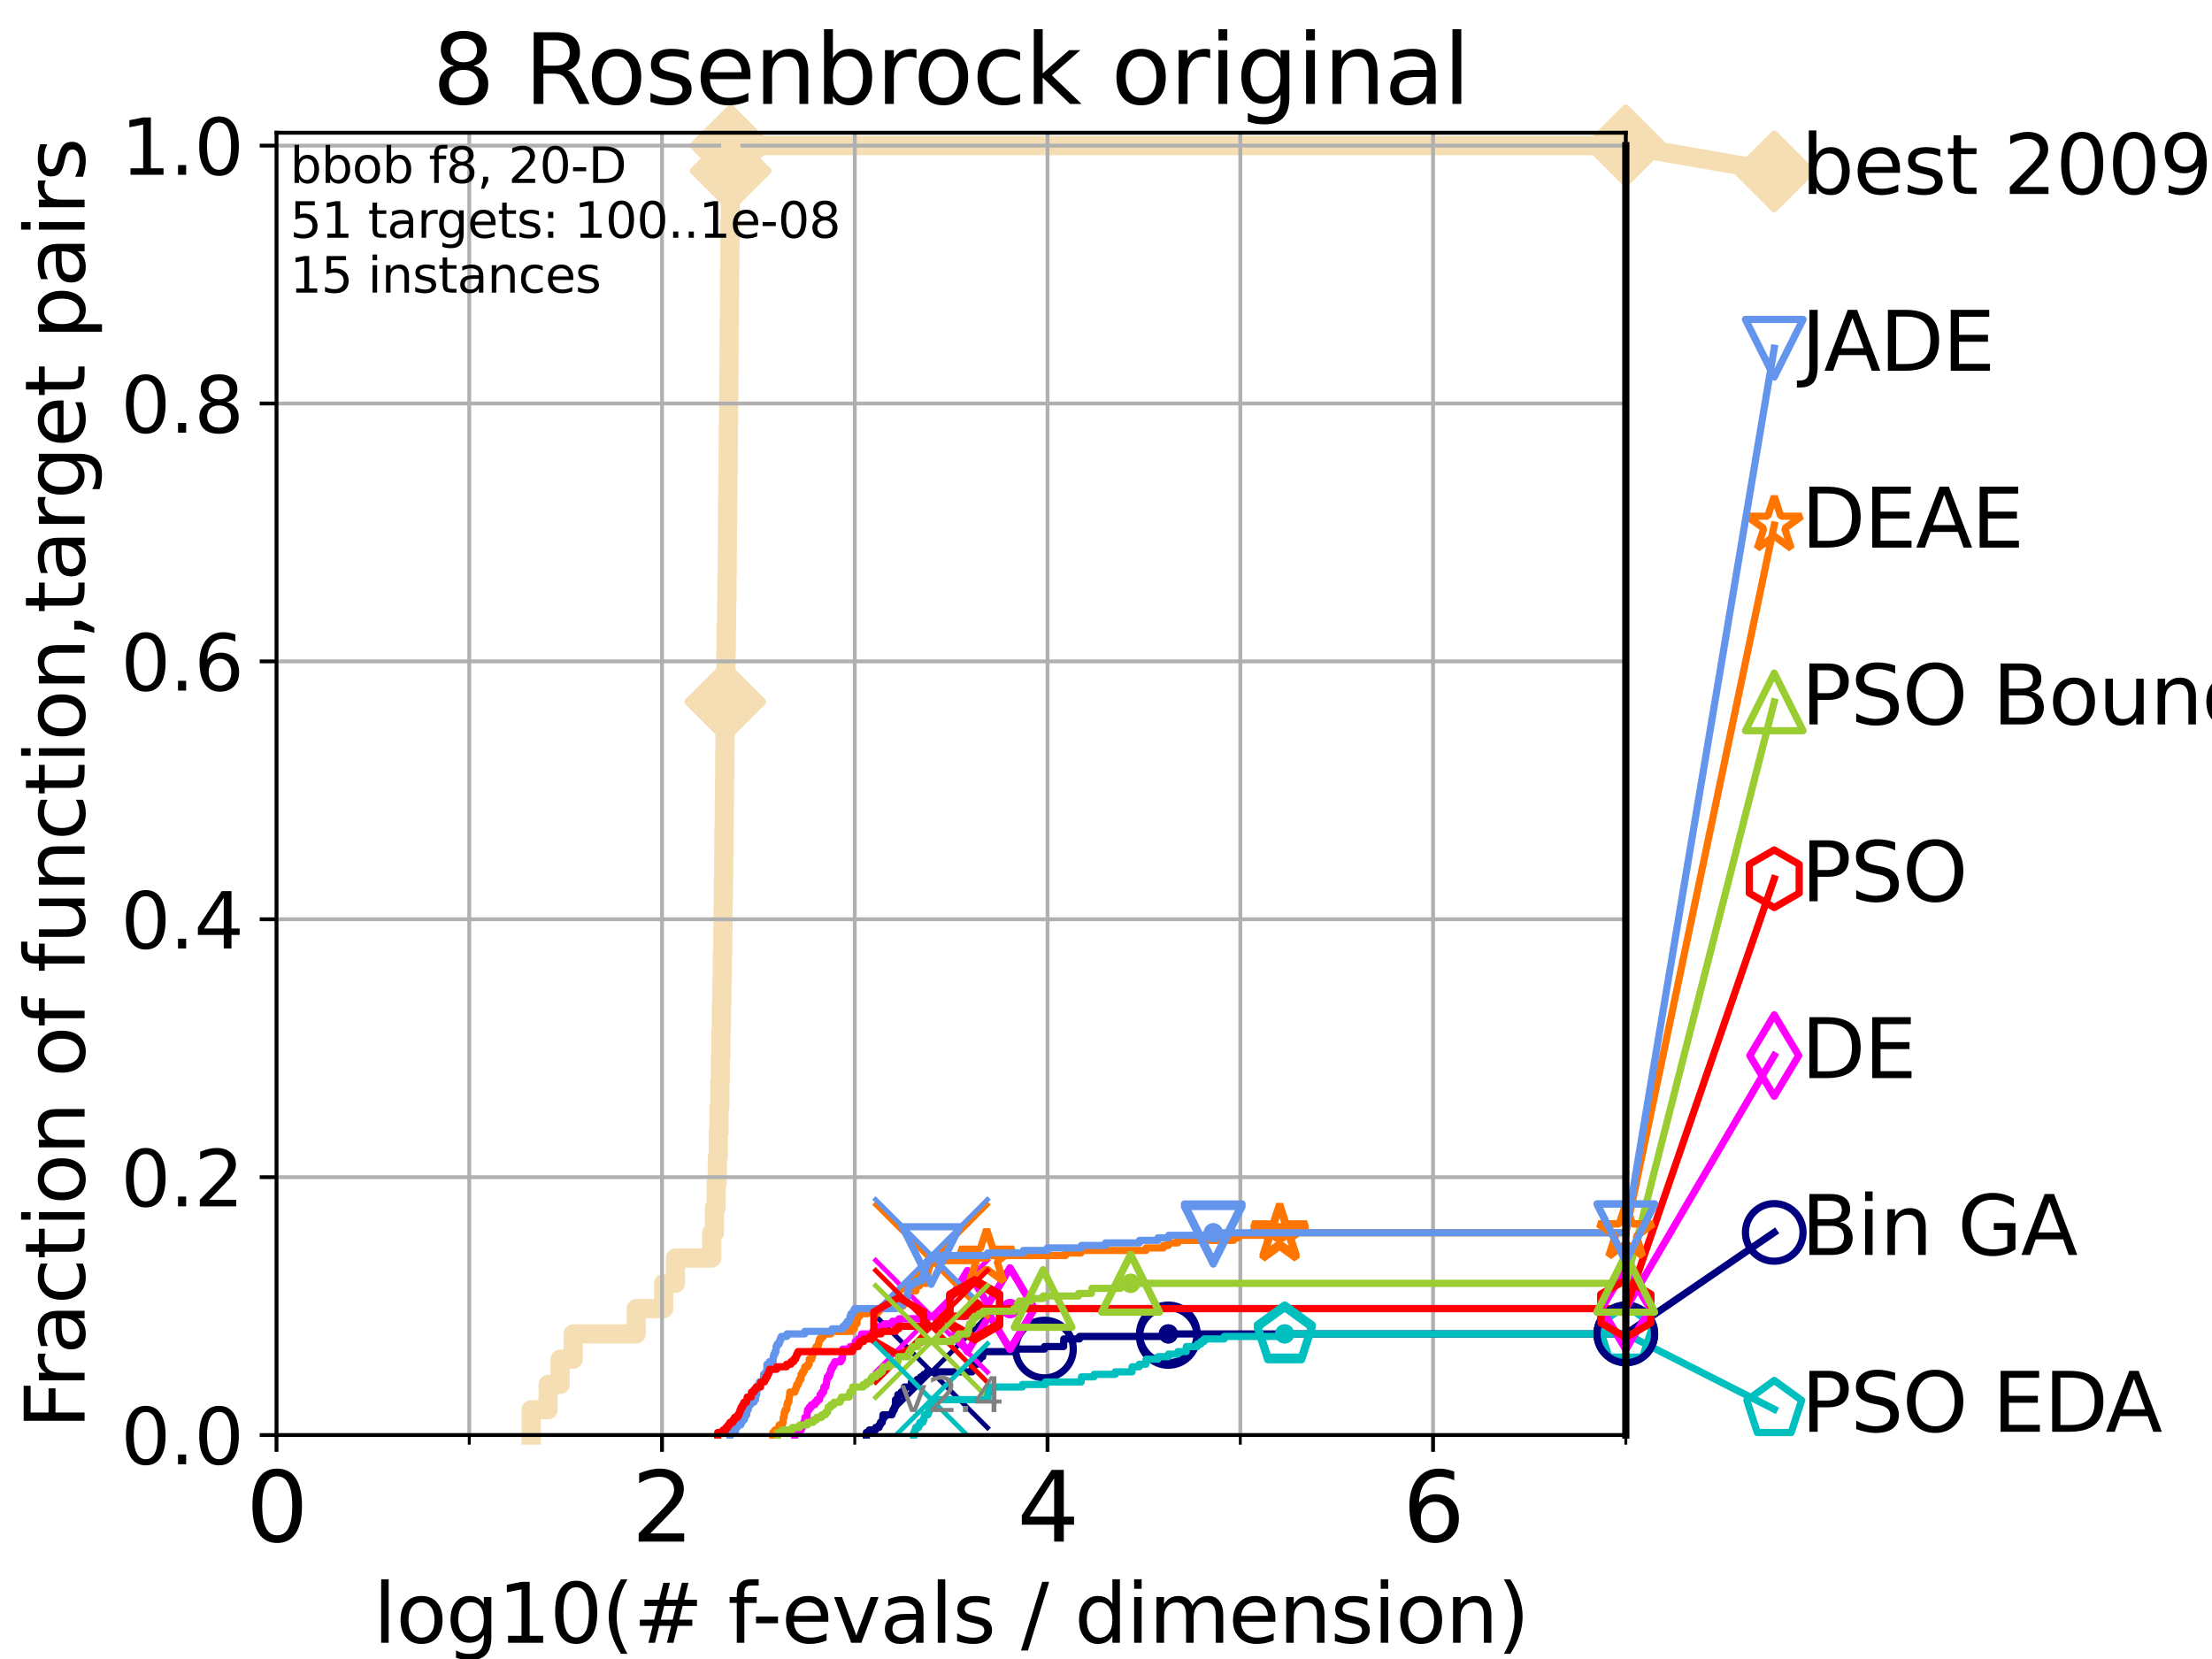 <?xml version="1.0" encoding="utf-8" standalone="no"?>
<!DOCTYPE svg PUBLIC "-//W3C//DTD SVG 1.1//EN"
  "http://www.w3.org/Graphics/SVG/1.1/DTD/svg11.dtd">
<svg height="345.6pt" version="1.1" viewBox="0 0 460.8 345.6" width="460.8pt" xmlns="http://www.w3.org/2000/svg" xmlns:xlink="http://www.w3.org/1999/xlink">
 <defs>
  <style type="text/css">*{stroke-linecap:butt;stroke-linejoin:round;}</style>
 </defs>
 <g id="figure_1">
  <g id="patch_1">
   <path d="M 0 345.6 
L 460.8 345.6 
L 460.8 0 
L 0 0 
z
" style="fill:#ffffff;"/>
  </g>
  <g id="axes_1">
   <g id="patch_2">
    <path d="M 57.6 298.944 
L 338.688 298.944 
L 338.688 27.648 
L 57.6 27.648 
z
" style="fill:#ffffff;"/>
   </g>
   <g id="line2d_1">
    <path d="M 110.653 298.944 
L 110.653 293.677 
L 114.183 293.677 
L 114.183 288.41 
L 116.68 288.41 
L 116.68 283.143 
L 119.402 283.143 
L 119.402 277.877 
L 132.542 277.877 
L 132.542 272.61 
L 138.248 272.61 
L 138.248 267.343 
L 140.708 267.343 
L 140.708 262.076 
L 148.272 262.076 
L 148.272 256.809 
L 148.827 256.809 
L 148.827 251.542 
L 149.187 251.542 
L 149.187 246.275 
L 149.427 246.275 
L 149.427 241.009 
L 149.633 241.009 
L 149.633 235.742 
L 149.806 235.742 
L 149.806 230.475 
L 149.951 230.475 
L 149.951 225.208 
L 150.077 225.208 
L 150.077 219.941 
L 150.172 219.941 
L 150.172 214.674 
L 150.271 214.674 
L 150.271 209.407 
L 150.374 209.407 
L 150.374 204.141 
L 150.468 204.141 
L 150.468 198.874 
L 150.557 198.874 
L 150.557 193.607 
L 150.632 193.607 
L 150.632 188.34 
L 150.691 188.34 
L 150.691 183.073 
L 150.758 183.073 
L 150.758 177.806 
L 150.808 177.806 
L 150.808 172.539 
L 150.875 172.539 
L 150.875 167.272 
L 150.928 167.272 
L 150.928 162.006 
L 150.994 162.006 
L 150.994 156.739 
L 151.036 156.739 
L 151.036 151.472 
L 151.089 151.472 
L 151.089 146.205 
L 151.158 146.205 
L 151.158 140.938 
L 151.224 140.938 
L 151.224 135.671 
L 151.297 135.671 
L 151.297 130.404 
L 151.373 130.404 
L 151.373 125.138 
L 151.434 125.138 
L 151.434 119.871 
L 151.498 119.871 
L 151.498 114.604 
L 151.546 114.604 
L 151.546 109.337 
L 151.578 109.337 
L 151.578 104.07 
L 151.625 104.07 
L 151.625 98.803 
L 151.685 98.803 
L 151.685 93.536 
L 151.732 93.536 
L 151.732 88.27 
L 151.783 88.27 
L 151.783 83.003 
L 151.823 83.003 
L 151.823 77.736 
L 151.87 77.736 
L 151.87 72.469 
L 151.909 72.469 
L 151.909 67.202 
L 151.952 67.202 
L 151.952 61.935 
L 151.991 61.935 
L 151.991 56.668 
L 152.037 56.668 
L 152.037 51.402 
L 152.076 51.402 
L 152.076 46.135 
L 152.123 46.135 
L 152.123 40.868 
L 152.169 40.868 
L 152.169 35.601 
L 152.207 35.601 
L 152.207 30.334 
L 338.688 30.334 
" style="fill:none;stroke:#f5deb3;stroke-linecap:square;stroke-width:4;"/>
   </g>
   <g id="line2d_2">
    <defs>
     <path d="M 0 7.778 
L 7.778 0 
L 0 -7.778 
L -7.778 0 
z
" id="mf4a009048b" style="stroke:#f5deb3;stroke-linejoin:miter;stroke-width:1.5;"/>
    </defs>
    <g>
     <use style="fill:#f5deb3;stroke:#f5deb3;stroke-linejoin:miter;stroke-width:1.5;" x="151.089" xlink:href="#mf4a009048b" y="146.205"/>
     <use style="fill:#f5deb3;stroke:#f5deb3;stroke-linejoin:miter;stroke-width:1.5;" x="152.207" xlink:href="#mf4a009048b" y="35.601"/>
     <use style="fill:#f5deb3;stroke:#f5deb3;stroke-linejoin:miter;stroke-width:1.5;" x="152.207" xlink:href="#mf4a009048b" y="30.334"/>
     <use style="fill:#f5deb3;stroke:#f5deb3;stroke-linejoin:miter;stroke-width:1.5;" x="152.207" xlink:href="#mf4a009048b" y="30.334"/>
     <use style="fill:#f5deb3;stroke:#f5deb3;stroke-linejoin:miter;stroke-width:1.5;" x="338.688" xlink:href="#mf4a009048b" y="30.334"/>
    </g>
   </g>
   <g id="line2d_3">
    <path style="fill:none;stroke:#f5deb3;stroke-linecap:square;stroke-width:4;"/>
    <g/>
   </g>
   <g id="line2d_4">
    <path d="M 338.688 30.334 
L 369.608 35.706 
" style="fill:none;stroke:#f5deb3;stroke-linecap:square;stroke-width:4;"/>
    <g>
     <use style="fill:#f5deb3;stroke:#f5deb3;stroke-linejoin:miter;stroke-width:1.5;" x="338.688" xlink:href="#mf4a009048b" y="30.334"/>
     <use style="fill:#f5deb3;stroke:#f5deb3;stroke-linejoin:miter;stroke-width:1.5;" x="369.608" xlink:href="#mf4a009048b" y="35.706"/>
    </g>
   </g>
   <g id="matplotlib.axis_1">
    <g id="xtick_1">
     <g id="line2d_5">
      <path clip-path="url(#p4106575631)" d="M 57.6 298.944 
L 57.6 27.648 
" style="fill:none;stroke:#b0b0b0;stroke-linecap:square;stroke-width:0.8;"/>
     </g>
     <g id="line2d_6">
      <defs>
       <path d="M 0 0 
L 0 3.5 
" id="md415db83eb" style="stroke:#000000;stroke-width:0.8;"/>
      </defs>
      <g>
       <use style="stroke:#000000;stroke-width:0.8;" x="57.6" xlink:href="#md415db83eb" y="298.944"/>
      </g>
     </g>
     <g id="text_1">
      <!-- 0 -->
      <g transform="translate(51.237 321.141)scale(0.2 -0.2)">
       <defs>
        <path d="M 2034 4250 
Q 1547 4250 1301 3770 
Q 1056 3291 1056 2328 
Q 1056 1369 1301 889 
Q 1547 409 2034 409 
Q 2525 409 2770 889 
Q 3016 1369 3016 2328 
Q 3016 3291 2770 3770 
Q 2525 4250 2034 4250 
z
M 2034 4750 
Q 2819 4750 3233 4129 
Q 3647 3509 3647 2328 
Q 3647 1150 3233 529 
Q 2819 -91 2034 -91 
Q 1250 -91 836 529 
Q 422 1150 422 2328 
Q 422 3509 836 4129 
Q 1250 4750 2034 4750 
z
" id="DejaVuSans-30" transform="scale(0.016)"/>
       </defs>
       <use xlink:href="#DejaVuSans-30"/>
      </g>
     </g>
    </g>
    <g id="xtick_2">
     <g id="line2d_7">
      <path clip-path="url(#p4106575631)" d="M 137.911 298.944 
L 137.911 27.648 
" style="fill:none;stroke:#b0b0b0;stroke-linecap:square;stroke-width:0.8;"/>
     </g>
     <g id="line2d_8">
      <g>
       <use style="stroke:#000000;stroke-width:0.8;" x="137.911" xlink:href="#md415db83eb" y="298.944"/>
      </g>
     </g>
     <g id="text_2">
      <!-- 2 -->
      <g transform="translate(131.548 321.141)scale(0.2 -0.2)">
       <defs>
        <path d="M 1228 531 
L 3431 531 
L 3431 0 
L 469 0 
L 469 531 
Q 828 903 1448 1529 
Q 2069 2156 2228 2338 
Q 2531 2678 2651 2914 
Q 2772 3150 2772 3378 
Q 2772 3750 2511 3984 
Q 2250 4219 1831 4219 
Q 1534 4219 1204 4116 
Q 875 4013 500 3803 
L 500 4441 
Q 881 4594 1212 4672 
Q 1544 4750 1819 4750 
Q 2544 4750 2975 4387 
Q 3406 4025 3406 3419 
Q 3406 3131 3298 2873 
Q 3191 2616 2906 2266 
Q 2828 2175 2409 1742 
Q 1991 1309 1228 531 
z
" id="DejaVuSans-32" transform="scale(0.016)"/>
       </defs>
       <use xlink:href="#DejaVuSans-32"/>
      </g>
     </g>
    </g>
    <g id="xtick_3">
     <g id="line2d_9">
      <path clip-path="url(#p4106575631)" d="M 218.222 298.944 
L 218.222 27.648 
" style="fill:none;stroke:#b0b0b0;stroke-linecap:square;stroke-width:0.8;"/>
     </g>
     <g id="line2d_10">
      <g>
       <use style="stroke:#000000;stroke-width:0.8;" x="218.222" xlink:href="#md415db83eb" y="298.944"/>
      </g>
     </g>
     <g id="text_3">
      <!-- 4 -->
      <g transform="translate(211.859 321.141)scale(0.2 -0.2)">
       <defs>
        <path d="M 2419 4116 
L 825 1625 
L 2419 1625 
L 2419 4116 
z
M 2253 4666 
L 3047 4666 
L 3047 1625 
L 3713 1625 
L 3713 1100 
L 3047 1100 
L 3047 0 
L 2419 0 
L 2419 1100 
L 313 1100 
L 313 1709 
L 2253 4666 
z
" id="DejaVuSans-34" transform="scale(0.016)"/>
       </defs>
       <use xlink:href="#DejaVuSans-34"/>
      </g>
     </g>
    </g>
    <g id="xtick_4">
     <g id="line2d_11">
      <path clip-path="url(#p4106575631)" d="M 298.533 298.944 
L 298.533 27.648 
" style="fill:none;stroke:#b0b0b0;stroke-linecap:square;stroke-width:0.8;"/>
     </g>
     <g id="line2d_12">
      <g>
       <use style="stroke:#000000;stroke-width:0.8;" x="298.533" xlink:href="#md415db83eb" y="298.944"/>
      </g>
     </g>
     <g id="text_4">
      <!-- 6 -->
      <g transform="translate(292.17 321.141)scale(0.2 -0.2)">
       <defs>
        <path d="M 2113 2584 
Q 1688 2584 1439 2293 
Q 1191 2003 1191 1497 
Q 1191 994 1439 701 
Q 1688 409 2113 409 
Q 2538 409 2786 701 
Q 3034 994 3034 1497 
Q 3034 2003 2786 2293 
Q 2538 2584 2113 2584 
z
M 3366 4563 
L 3366 3988 
Q 3128 4100 2886 4159 
Q 2644 4219 2406 4219 
Q 1781 4219 1451 3797 
Q 1122 3375 1075 2522 
Q 1259 2794 1537 2939 
Q 1816 3084 2150 3084 
Q 2853 3084 3261 2657 
Q 3669 2231 3669 1497 
Q 3669 778 3244 343 
Q 2819 -91 2113 -91 
Q 1303 -91 875 529 
Q 447 1150 447 2328 
Q 447 3434 972 4092 
Q 1497 4750 2381 4750 
Q 2619 4750 2861 4703 
Q 3103 4656 3366 4563 
z
" id="DejaVuSans-36" transform="scale(0.016)"/>
       </defs>
       <use xlink:href="#DejaVuSans-36"/>
      </g>
     </g>
    </g>
    <g id="xtick_5">
     <g id="line2d_13">
      <path clip-path="url(#p4106575631)" d="M 97.755 298.944 
L 97.755 27.648 
" style="fill:none;stroke:#b0b0b0;stroke-linecap:square;stroke-width:0.8;"/>
     </g>
     <g id="line2d_14">
      <defs>
       <path d="M 0 0 
L 0 2 
" id="mac77228fc3" style="stroke:#000000;stroke-width:0.6;"/>
      </defs>
      <g>
       <use style="stroke:#000000;stroke-width:0.6;" x="97.755" xlink:href="#mac77228fc3" y="298.944"/>
      </g>
     </g>
    </g>
    <g id="xtick_6">
     <g id="line2d_15">
      <path clip-path="url(#p4106575631)" d="M 178.066 298.944 
L 178.066 27.648 
" style="fill:none;stroke:#b0b0b0;stroke-linecap:square;stroke-width:0.8;"/>
     </g>
     <g id="line2d_16">
      <g>
       <use style="stroke:#000000;stroke-width:0.6;" x="178.066" xlink:href="#mac77228fc3" y="298.944"/>
      </g>
     </g>
    </g>
    <g id="xtick_7">
     <g id="line2d_17">
      <path clip-path="url(#p4106575631)" d="M 258.377 298.944 
L 258.377 27.648 
" style="fill:none;stroke:#b0b0b0;stroke-linecap:square;stroke-width:0.8;"/>
     </g>
     <g id="line2d_18">
      <g>
       <use style="stroke:#000000;stroke-width:0.6;" x="258.377" xlink:href="#mac77228fc3" y="298.944"/>
      </g>
     </g>
    </g>
    <g id="xtick_8">
     <g id="line2d_19">
      <path clip-path="url(#p4106575631)" d="M 338.688 298.944 
L 338.688 27.648 
" style="fill:none;stroke:#b0b0b0;stroke-linecap:square;stroke-width:0.8;"/>
     </g>
     <g id="line2d_20">
      <g>
       <use style="stroke:#000000;stroke-width:0.6;" x="338.688" xlink:href="#mac77228fc3" y="298.944"/>
      </g>
     </g>
    </g>
    <g id="text_5">
     <!-- log10(# f-evals / dimension) -->
     <g transform="translate(77.764 342.218)scale(0.17 -0.17)">
      <defs>
       <path d="M 603 4863 
L 1178 4863 
L 1178 0 
L 603 0 
L 603 4863 
z
" id="DejaVuSans-6c" transform="scale(0.016)"/>
       <path d="M 1959 3097 
Q 1497 3097 1228 2736 
Q 959 2375 959 1747 
Q 959 1119 1226 758 
Q 1494 397 1959 397 
Q 2419 397 2687 759 
Q 2956 1122 2956 1747 
Q 2956 2369 2687 2733 
Q 2419 3097 1959 3097 
z
M 1959 3584 
Q 2709 3584 3137 3096 
Q 3566 2609 3566 1747 
Q 3566 888 3137 398 
Q 2709 -91 1959 -91 
Q 1206 -91 779 398 
Q 353 888 353 1747 
Q 353 2609 779 3096 
Q 1206 3584 1959 3584 
z
" id="DejaVuSans-6f" transform="scale(0.016)"/>
       <path d="M 2906 1791 
Q 2906 2416 2648 2759 
Q 2391 3103 1925 3103 
Q 1463 3103 1205 2759 
Q 947 2416 947 1791 
Q 947 1169 1205 825 
Q 1463 481 1925 481 
Q 2391 481 2648 825 
Q 2906 1169 2906 1791 
z
M 3481 434 
Q 3481 -459 3084 -895 
Q 2688 -1331 1869 -1331 
Q 1566 -1331 1297 -1286 
Q 1028 -1241 775 -1147 
L 775 -588 
Q 1028 -725 1275 -790 
Q 1522 -856 1778 -856 
Q 2344 -856 2625 -561 
Q 2906 -266 2906 331 
L 2906 616 
Q 2728 306 2450 153 
Q 2172 0 1784 0 
Q 1141 0 747 490 
Q 353 981 353 1791 
Q 353 2603 747 3093 
Q 1141 3584 1784 3584 
Q 2172 3584 2450 3431 
Q 2728 3278 2906 2969 
L 2906 3500 
L 3481 3500 
L 3481 434 
z
" id="DejaVuSans-67" transform="scale(0.016)"/>
       <path d="M 794 531 
L 1825 531 
L 1825 4091 
L 703 3866 
L 703 4441 
L 1819 4666 
L 2450 4666 
L 2450 531 
L 3481 531 
L 3481 0 
L 794 0 
L 794 531 
z
" id="DejaVuSans-31" transform="scale(0.016)"/>
       <path d="M 1984 4856 
Q 1566 4138 1362 3434 
Q 1159 2731 1159 2009 
Q 1159 1288 1364 580 
Q 1569 -128 1984 -844 
L 1484 -844 
Q 1016 -109 783 600 
Q 550 1309 550 2009 
Q 550 2706 781 3412 
Q 1013 4119 1484 4856 
L 1984 4856 
z
" id="DejaVuSans-28" transform="scale(0.016)"/>
       <path d="M 3272 2816 
L 2363 2816 
L 2100 1772 
L 3016 1772 
L 3272 2816 
z
M 2803 4594 
L 2478 3297 
L 3391 3297 
L 3719 4594 
L 4219 4594 
L 3897 3297 
L 4872 3297 
L 4872 2816 
L 3775 2816 
L 3519 1772 
L 4513 1772 
L 4513 1294 
L 3397 1294 
L 3072 0 
L 2572 0 
L 2894 1294 
L 1978 1294 
L 1656 0 
L 1153 0 
L 1478 1294 
L 494 1294 
L 494 1772 
L 1594 1772 
L 1856 2816 
L 850 2816 
L 850 3297 
L 1978 3297 
L 2297 4594 
L 2803 4594 
z
" id="DejaVuSans-23" transform="scale(0.016)"/>
       <path id="DejaVuSans-20" transform="scale(0.016)"/>
       <path d="M 2375 4863 
L 2375 4384 
L 1825 4384 
Q 1516 4384 1395 4259 
Q 1275 4134 1275 3809 
L 1275 3500 
L 2222 3500 
L 2222 3053 
L 1275 3053 
L 1275 0 
L 697 0 
L 697 3053 
L 147 3053 
L 147 3500 
L 697 3500 
L 697 3744 
Q 697 4328 969 4595 
Q 1241 4863 1831 4863 
L 2375 4863 
z
" id="DejaVuSans-66" transform="scale(0.016)"/>
       <path d="M 313 2009 
L 1997 2009 
L 1997 1497 
L 313 1497 
L 313 2009 
z
" id="DejaVuSans-2d" transform="scale(0.016)"/>
       <path d="M 3597 1894 
L 3597 1613 
L 953 1613 
Q 991 1019 1311 708 
Q 1631 397 2203 397 
Q 2534 397 2845 478 
Q 3156 559 3463 722 
L 3463 178 
Q 3153 47 2828 -22 
Q 2503 -91 2169 -91 
Q 1331 -91 842 396 
Q 353 884 353 1716 
Q 353 2575 817 3079 
Q 1281 3584 2069 3584 
Q 2775 3584 3186 3129 
Q 3597 2675 3597 1894 
z
M 3022 2063 
Q 3016 2534 2758 2815 
Q 2500 3097 2075 3097 
Q 1594 3097 1305 2825 
Q 1016 2553 972 2059 
L 3022 2063 
z
" id="DejaVuSans-65" transform="scale(0.016)"/>
       <path d="M 191 3500 
L 800 3500 
L 1894 563 
L 2988 3500 
L 3597 3500 
L 2284 0 
L 1503 0 
L 191 3500 
z
" id="DejaVuSans-76" transform="scale(0.016)"/>
       <path d="M 2194 1759 
Q 1497 1759 1228 1600 
Q 959 1441 959 1056 
Q 959 750 1161 570 
Q 1363 391 1709 391 
Q 2188 391 2477 730 
Q 2766 1069 2766 1631 
L 2766 1759 
L 2194 1759 
z
M 3341 1997 
L 3341 0 
L 2766 0 
L 2766 531 
Q 2569 213 2275 61 
Q 1981 -91 1556 -91 
Q 1019 -91 701 211 
Q 384 513 384 1019 
Q 384 1609 779 1909 
Q 1175 2209 1959 2209 
L 2766 2209 
L 2766 2266 
Q 2766 2663 2505 2880 
Q 2244 3097 1772 3097 
Q 1472 3097 1187 3025 
Q 903 2953 641 2809 
L 641 3341 
Q 956 3463 1253 3523 
Q 1550 3584 1831 3584 
Q 2591 3584 2966 3190 
Q 3341 2797 3341 1997 
z
" id="DejaVuSans-61" transform="scale(0.016)"/>
       <path d="M 2834 3397 
L 2834 2853 
Q 2591 2978 2328 3040 
Q 2066 3103 1784 3103 
Q 1356 3103 1142 2972 
Q 928 2841 928 2578 
Q 928 2378 1081 2264 
Q 1234 2150 1697 2047 
L 1894 2003 
Q 2506 1872 2764 1633 
Q 3022 1394 3022 966 
Q 3022 478 2636 193 
Q 2250 -91 1575 -91 
Q 1294 -91 989 -36 
Q 684 19 347 128 
L 347 722 
Q 666 556 975 473 
Q 1284 391 1588 391 
Q 1994 391 2212 530 
Q 2431 669 2431 922 
Q 2431 1156 2273 1281 
Q 2116 1406 1581 1522 
L 1381 1569 
Q 847 1681 609 1914 
Q 372 2147 372 2553 
Q 372 3047 722 3315 
Q 1072 3584 1716 3584 
Q 2034 3584 2315 3537 
Q 2597 3491 2834 3397 
z
" id="DejaVuSans-73" transform="scale(0.016)"/>
       <path d="M 1625 4666 
L 2156 4666 
L 531 -594 
L 0 -594 
L 1625 4666 
z
" id="DejaVuSans-2f" transform="scale(0.016)"/>
       <path d="M 2906 2969 
L 2906 4863 
L 3481 4863 
L 3481 0 
L 2906 0 
L 2906 525 
Q 2725 213 2448 61 
Q 2172 -91 1784 -91 
Q 1150 -91 751 415 
Q 353 922 353 1747 
Q 353 2572 751 3078 
Q 1150 3584 1784 3584 
Q 2172 3584 2448 3432 
Q 2725 3281 2906 2969 
z
M 947 1747 
Q 947 1113 1208 752 
Q 1469 391 1925 391 
Q 2381 391 2643 752 
Q 2906 1113 2906 1747 
Q 2906 2381 2643 2742 
Q 2381 3103 1925 3103 
Q 1469 3103 1208 2742 
Q 947 2381 947 1747 
z
" id="DejaVuSans-64" transform="scale(0.016)"/>
       <path d="M 603 3500 
L 1178 3500 
L 1178 0 
L 603 0 
L 603 3500 
z
M 603 4863 
L 1178 4863 
L 1178 4134 
L 603 4134 
L 603 4863 
z
" id="DejaVuSans-69" transform="scale(0.016)"/>
       <path d="M 3328 2828 
Q 3544 3216 3844 3400 
Q 4144 3584 4550 3584 
Q 5097 3584 5394 3201 
Q 5691 2819 5691 2113 
L 5691 0 
L 5113 0 
L 5113 2094 
Q 5113 2597 4934 2840 
Q 4756 3084 4391 3084 
Q 3944 3084 3684 2787 
Q 3425 2491 3425 1978 
L 3425 0 
L 2847 0 
L 2847 2094 
Q 2847 2600 2669 2842 
Q 2491 3084 2119 3084 
Q 1678 3084 1418 2786 
Q 1159 2488 1159 1978 
L 1159 0 
L 581 0 
L 581 3500 
L 1159 3500 
L 1159 2956 
Q 1356 3278 1631 3431 
Q 1906 3584 2284 3584 
Q 2666 3584 2933 3390 
Q 3200 3197 3328 2828 
z
" id="DejaVuSans-6d" transform="scale(0.016)"/>
       <path d="M 3513 2113 
L 3513 0 
L 2938 0 
L 2938 2094 
Q 2938 2591 2744 2837 
Q 2550 3084 2163 3084 
Q 1697 3084 1428 2787 
Q 1159 2491 1159 1978 
L 1159 0 
L 581 0 
L 581 3500 
L 1159 3500 
L 1159 2956 
Q 1366 3272 1645 3428 
Q 1925 3584 2291 3584 
Q 2894 3584 3203 3211 
Q 3513 2838 3513 2113 
z
" id="DejaVuSans-6e" transform="scale(0.016)"/>
       <path d="M 513 4856 
L 1013 4856 
Q 1481 4119 1714 3412 
Q 1947 2706 1947 2009 
Q 1947 1309 1714 600 
Q 1481 -109 1013 -844 
L 513 -844 
Q 928 -128 1133 580 
Q 1338 1288 1338 2009 
Q 1338 2731 1133 3434 
Q 928 4138 513 4856 
z
" id="DejaVuSans-29" transform="scale(0.016)"/>
      </defs>
      <use xlink:href="#DejaVuSans-6c"/>
      <use x="27.783" xlink:href="#DejaVuSans-6f"/>
      <use x="88.965" xlink:href="#DejaVuSans-67"/>
      <use x="152.441" xlink:href="#DejaVuSans-31"/>
      <use x="216.064" xlink:href="#DejaVuSans-30"/>
      <use x="279.688" xlink:href="#DejaVuSans-28"/>
      <use x="318.701" xlink:href="#DejaVuSans-23"/>
      <use x="402.49" xlink:href="#DejaVuSans-20"/>
      <use x="434.277" xlink:href="#DejaVuSans-66"/>
      <use x="463.982" xlink:href="#DejaVuSans-2d"/>
      <use x="500.066" xlink:href="#DejaVuSans-65"/>
      <use x="561.59" xlink:href="#DejaVuSans-76"/>
      <use x="620.77" xlink:href="#DejaVuSans-61"/>
      <use x="682.049" xlink:href="#DejaVuSans-6c"/>
      <use x="709.832" xlink:href="#DejaVuSans-73"/>
      <use x="761.932" xlink:href="#DejaVuSans-20"/>
      <use x="793.719" xlink:href="#DejaVuSans-2f"/>
      <use x="827.41" xlink:href="#DejaVuSans-20"/>
      <use x="859.197" xlink:href="#DejaVuSans-64"/>
      <use x="922.674" xlink:href="#DejaVuSans-69"/>
      <use x="950.457" xlink:href="#DejaVuSans-6d"/>
      <use x="1047.869" xlink:href="#DejaVuSans-65"/>
      <use x="1109.393" xlink:href="#DejaVuSans-6e"/>
      <use x="1172.771" xlink:href="#DejaVuSans-73"/>
      <use x="1224.871" xlink:href="#DejaVuSans-69"/>
      <use x="1252.654" xlink:href="#DejaVuSans-6f"/>
      <use x="1313.836" xlink:href="#DejaVuSans-6e"/>
      <use x="1377.215" xlink:href="#DejaVuSans-29"/>
     </g>
    </g>
   </g>
   <g id="matplotlib.axis_2">
    <g id="ytick_1">
     <g id="line2d_21">
      <path clip-path="url(#p4106575631)" d="M 57.6 298.944 
L 338.688 298.944 
" style="fill:none;stroke:#b0b0b0;stroke-linecap:square;stroke-width:0.8;"/>
     </g>
     <g id="line2d_22">
      <defs>
       <path d="M 0 0 
L -3.5 0 
" id="made4bcbdc2" style="stroke:#000000;stroke-width:0.8;"/>
      </defs>
      <g>
       <use style="stroke:#000000;stroke-width:0.8;" x="57.6" xlink:href="#made4bcbdc2" y="298.944"/>
      </g>
     </g>
     <g id="text_6">
      <!-- 0.0 -->
      <g transform="translate(25.155 305.023)scale(0.16 -0.16)">
       <defs>
        <path d="M 684 794 
L 1344 794 
L 1344 0 
L 684 0 
L 684 794 
z
" id="DejaVuSans-2e" transform="scale(0.016)"/>
       </defs>
       <use xlink:href="#DejaVuSans-30"/>
       <use x="63.623" xlink:href="#DejaVuSans-2e"/>
       <use x="95.41" xlink:href="#DejaVuSans-30"/>
      </g>
     </g>
    </g>
    <g id="ytick_2">
     <g id="line2d_23">
      <path clip-path="url(#p4106575631)" d="M 57.6 245.222 
L 338.688 245.222 
" style="fill:none;stroke:#b0b0b0;stroke-linecap:square;stroke-width:0.8;"/>
     </g>
     <g id="line2d_24">
      <g>
       <use style="stroke:#000000;stroke-width:0.8;" x="57.6" xlink:href="#made4bcbdc2" y="245.222"/>
      </g>
     </g>
     <g id="text_7">
      <!-- 0.2 -->
      <g transform="translate(25.155 251.301)scale(0.16 -0.16)">
       <use xlink:href="#DejaVuSans-30"/>
       <use x="63.623" xlink:href="#DejaVuSans-2e"/>
       <use x="95.41" xlink:href="#DejaVuSans-32"/>
      </g>
     </g>
    </g>
    <g id="ytick_3">
     <g id="line2d_25">
      <path clip-path="url(#p4106575631)" d="M 57.6 191.5 
L 338.688 191.5 
" style="fill:none;stroke:#b0b0b0;stroke-linecap:square;stroke-width:0.8;"/>
     </g>
     <g id="line2d_26">
      <g>
       <use style="stroke:#000000;stroke-width:0.8;" x="57.6" xlink:href="#made4bcbdc2" y="191.5"/>
      </g>
     </g>
     <g id="text_8">
      <!-- 0.4 -->
      <g transform="translate(25.155 197.579)scale(0.16 -0.16)">
       <use xlink:href="#DejaVuSans-30"/>
       <use x="63.623" xlink:href="#DejaVuSans-2e"/>
       <use x="95.41" xlink:href="#DejaVuSans-34"/>
      </g>
     </g>
    </g>
    <g id="ytick_4">
     <g id="line2d_27">
      <path clip-path="url(#p4106575631)" d="M 57.6 137.778 
L 338.688 137.778 
" style="fill:none;stroke:#b0b0b0;stroke-linecap:square;stroke-width:0.8;"/>
     </g>
     <g id="line2d_28">
      <g>
       <use style="stroke:#000000;stroke-width:0.8;" x="57.6" xlink:href="#made4bcbdc2" y="137.778"/>
      </g>
     </g>
     <g id="text_9">
      <!-- 0.6 -->
      <g transform="translate(25.155 143.857)scale(0.16 -0.16)">
       <use xlink:href="#DejaVuSans-30"/>
       <use x="63.623" xlink:href="#DejaVuSans-2e"/>
       <use x="95.41" xlink:href="#DejaVuSans-36"/>
      </g>
     </g>
    </g>
    <g id="ytick_5">
     <g id="line2d_29">
      <path clip-path="url(#p4106575631)" d="M 57.6 84.056 
L 338.688 84.056 
" style="fill:none;stroke:#b0b0b0;stroke-linecap:square;stroke-width:0.8;"/>
     </g>
     <g id="line2d_30">
      <g>
       <use style="stroke:#000000;stroke-width:0.8;" x="57.6" xlink:href="#made4bcbdc2" y="84.056"/>
      </g>
     </g>
     <g id="text_10">
      <!-- 0.8 -->
      <g transform="translate(25.155 90.135)scale(0.16 -0.16)">
       <defs>
        <path d="M 2034 2216 
Q 1584 2216 1326 1975 
Q 1069 1734 1069 1313 
Q 1069 891 1326 650 
Q 1584 409 2034 409 
Q 2484 409 2743 651 
Q 3003 894 3003 1313 
Q 3003 1734 2745 1975 
Q 2488 2216 2034 2216 
z
M 1403 2484 
Q 997 2584 770 2862 
Q 544 3141 544 3541 
Q 544 4100 942 4425 
Q 1341 4750 2034 4750 
Q 2731 4750 3128 4425 
Q 3525 4100 3525 3541 
Q 3525 3141 3298 2862 
Q 3072 2584 2669 2484 
Q 3125 2378 3379 2068 
Q 3634 1759 3634 1313 
Q 3634 634 3220 271 
Q 2806 -91 2034 -91 
Q 1263 -91 848 271 
Q 434 634 434 1313 
Q 434 1759 690 2068 
Q 947 2378 1403 2484 
z
M 1172 3481 
Q 1172 3119 1398 2916 
Q 1625 2713 2034 2713 
Q 2441 2713 2670 2916 
Q 2900 3119 2900 3481 
Q 2900 3844 2670 4047 
Q 2441 4250 2034 4250 
Q 1625 4250 1398 4047 
Q 1172 3844 1172 3481 
z
" id="DejaVuSans-38" transform="scale(0.016)"/>
       </defs>
       <use xlink:href="#DejaVuSans-30"/>
       <use x="63.623" xlink:href="#DejaVuSans-2e"/>
       <use x="95.41" xlink:href="#DejaVuSans-38"/>
      </g>
     </g>
    </g>
    <g id="ytick_6">
     <g id="line2d_31">
      <path clip-path="url(#p4106575631)" d="M 57.6 30.334 
L 338.688 30.334 
" style="fill:none;stroke:#b0b0b0;stroke-linecap:square;stroke-width:0.8;"/>
     </g>
     <g id="line2d_32">
      <g>
       <use style="stroke:#000000;stroke-width:0.8;" x="57.6" xlink:href="#made4bcbdc2" y="30.334"/>
      </g>
     </g>
     <g id="text_11">
      <!-- 1.0 -->
      <g transform="translate(25.155 36.413)scale(0.16 -0.16)">
       <use xlink:href="#DejaVuSans-31"/>
       <use x="63.623" xlink:href="#DejaVuSans-2e"/>
       <use x="95.41" xlink:href="#DejaVuSans-30"/>
      </g>
     </g>
    </g>
    <g id="text_12">
     <!-- Fraction of function,target pairs -->
     <g transform="translate(17.62 297.681)rotate(-90)scale(0.17 -0.17)">
      <defs>
       <path d="M 628 4666 
L 3309 4666 
L 3309 4134 
L 1259 4134 
L 1259 2759 
L 3109 2759 
L 3109 2228 
L 1259 2228 
L 1259 0 
L 628 0 
L 628 4666 
z
" id="DejaVuSans-46" transform="scale(0.016)"/>
       <path d="M 2631 2963 
Q 2534 3019 2420 3045 
Q 2306 3072 2169 3072 
Q 1681 3072 1420 2755 
Q 1159 2438 1159 1844 
L 1159 0 
L 581 0 
L 581 3500 
L 1159 3500 
L 1159 2956 
Q 1341 3275 1631 3429 
Q 1922 3584 2338 3584 
Q 2397 3584 2469 3576 
Q 2541 3569 2628 3553 
L 2631 2963 
z
" id="DejaVuSans-72" transform="scale(0.016)"/>
       <path d="M 3122 3366 
L 3122 2828 
Q 2878 2963 2633 3030 
Q 2388 3097 2138 3097 
Q 1578 3097 1268 2742 
Q 959 2388 959 1747 
Q 959 1106 1268 751 
Q 1578 397 2138 397 
Q 2388 397 2633 464 
Q 2878 531 3122 666 
L 3122 134 
Q 2881 22 2623 -34 
Q 2366 -91 2075 -91 
Q 1284 -91 818 406 
Q 353 903 353 1747 
Q 353 2603 823 3093 
Q 1294 3584 2113 3584 
Q 2378 3584 2631 3529 
Q 2884 3475 3122 3366 
z
" id="DejaVuSans-63" transform="scale(0.016)"/>
       <path d="M 1172 4494 
L 1172 3500 
L 2356 3500 
L 2356 3053 
L 1172 3053 
L 1172 1153 
Q 1172 725 1289 603 
Q 1406 481 1766 481 
L 2356 481 
L 2356 0 
L 1766 0 
Q 1100 0 847 248 
Q 594 497 594 1153 
L 594 3053 
L 172 3053 
L 172 3500 
L 594 3500 
L 594 4494 
L 1172 4494 
z
" id="DejaVuSans-74" transform="scale(0.016)"/>
       <path d="M 544 1381 
L 544 3500 
L 1119 3500 
L 1119 1403 
Q 1119 906 1312 657 
Q 1506 409 1894 409 
Q 2359 409 2629 706 
Q 2900 1003 2900 1516 
L 2900 3500 
L 3475 3500 
L 3475 0 
L 2900 0 
L 2900 538 
Q 2691 219 2414 64 
Q 2138 -91 1772 -91 
Q 1169 -91 856 284 
Q 544 659 544 1381 
z
M 1991 3584 
L 1991 3584 
z
" id="DejaVuSans-75" transform="scale(0.016)"/>
       <path d="M 750 794 
L 1409 794 
L 1409 256 
L 897 -744 
L 494 -744 
L 750 256 
L 750 794 
z
" id="DejaVuSans-2c" transform="scale(0.016)"/>
       <path d="M 1159 525 
L 1159 -1331 
L 581 -1331 
L 581 3500 
L 1159 3500 
L 1159 2969 
Q 1341 3281 1617 3432 
Q 1894 3584 2278 3584 
Q 2916 3584 3314 3078 
Q 3713 2572 3713 1747 
Q 3713 922 3314 415 
Q 2916 -91 2278 -91 
Q 1894 -91 1617 61 
Q 1341 213 1159 525 
z
M 3116 1747 
Q 3116 2381 2855 2742 
Q 2594 3103 2138 3103 
Q 1681 3103 1420 2742 
Q 1159 2381 1159 1747 
Q 1159 1113 1420 752 
Q 1681 391 2138 391 
Q 2594 391 2855 752 
Q 3116 1113 3116 1747 
z
" id="DejaVuSans-70" transform="scale(0.016)"/>
      </defs>
      <use xlink:href="#DejaVuSans-46"/>
      <use x="50.27" xlink:href="#DejaVuSans-72"/>
      <use x="91.383" xlink:href="#DejaVuSans-61"/>
      <use x="152.662" xlink:href="#DejaVuSans-63"/>
      <use x="207.643" xlink:href="#DejaVuSans-74"/>
      <use x="246.852" xlink:href="#DejaVuSans-69"/>
      <use x="274.635" xlink:href="#DejaVuSans-6f"/>
      <use x="335.816" xlink:href="#DejaVuSans-6e"/>
      <use x="399.195" xlink:href="#DejaVuSans-20"/>
      <use x="430.982" xlink:href="#DejaVuSans-6f"/>
      <use x="492.164" xlink:href="#DejaVuSans-66"/>
      <use x="527.369" xlink:href="#DejaVuSans-20"/>
      <use x="559.156" xlink:href="#DejaVuSans-66"/>
      <use x="594.361" xlink:href="#DejaVuSans-75"/>
      <use x="657.74" xlink:href="#DejaVuSans-6e"/>
      <use x="721.119" xlink:href="#DejaVuSans-63"/>
      <use x="776.1" xlink:href="#DejaVuSans-74"/>
      <use x="815.309" xlink:href="#DejaVuSans-69"/>
      <use x="843.092" xlink:href="#DejaVuSans-6f"/>
      <use x="904.273" xlink:href="#DejaVuSans-6e"/>
      <use x="967.652" xlink:href="#DejaVuSans-2c"/>
      <use x="999.439" xlink:href="#DejaVuSans-74"/>
      <use x="1038.648" xlink:href="#DejaVuSans-61"/>
      <use x="1099.928" xlink:href="#DejaVuSans-72"/>
      <use x="1139.291" xlink:href="#DejaVuSans-67"/>
      <use x="1202.768" xlink:href="#DejaVuSans-65"/>
      <use x="1264.291" xlink:href="#DejaVuSans-74"/>
      <use x="1303.5" xlink:href="#DejaVuSans-20"/>
      <use x="1335.287" xlink:href="#DejaVuSans-70"/>
      <use x="1398.764" xlink:href="#DejaVuSans-61"/>
      <use x="1460.043" xlink:href="#DejaVuSans-69"/>
      <use x="1487.826" xlink:href="#DejaVuSans-72"/>
      <use x="1528.939" xlink:href="#DejaVuSans-73"/>
     </g>
    </g>
   </g>
   <g id="line2d_33">
    <defs>
     <path d="M 0 1.5 
C 0.398 1.5 0.779 1.342 1.061 1.061 
C 1.342 0.779 1.5 0.398 1.5 0 
C 1.5 -0.398 1.342 -0.779 1.061 -1.061 
C 0.779 -1.342 0.398 -1.5 0 -1.5 
C -0.398 -1.5 -0.779 -1.342 -1.061 -1.061 
C -1.342 -0.779 -1.5 -0.398 -1.5 0 
C -1.5 0.398 -1.342 0.779 -1.061 1.061 
C -0.779 1.342 -0.398 1.5 0 1.5 
z
" id="m6ebc814c5f" style="stroke:#f5deb3;"/>
    </defs>
    <g>
     <use style="fill:#f5deb3;stroke:#f5deb3;" x="152.207" xlink:href="#m6ebc814c5f" y="30.334"/>
     <use style="fill:#f5deb3;stroke:#f5deb3;" x="152.207" xlink:href="#m6ebc814c5f" y="30.334"/>
    </g>
   </g>
   <g id="line2d_34">
    <defs>
     <path d="M 0 1.5 
C 0.398 1.5 0.779 1.342 1.061 1.061 
C 1.342 0.779 1.5 0.398 1.5 0 
C 1.5 -0.398 1.342 -0.779 1.061 -1.061 
C 0.779 -1.342 0.398 -1.5 0 -1.5 
C -0.398 -1.5 -0.779 -1.342 -1.061 -1.061 
C -1.342 -0.779 -1.5 -0.398 -1.5 0 
C -1.5 0.398 -1.342 0.779 -1.061 1.061 
C -0.779 1.342 -0.398 1.5 0 1.5 
z
" id="m585bc13b4e" style="stroke:#000080;"/>
    </defs>
    <g>
     <use style="fill:#000080;stroke:#000080;" x="243.386" xlink:href="#m585bc13b4e" y="277.877"/>
     <use style="fill:#000080;stroke:#000080;" x="243.386" xlink:href="#m585bc13b4e" y="277.877"/>
    </g>
   </g>
   <g id="line2d_35">
    <path d="M 180.468 298.944 
L 180.468 298.417 
L 181.065 298.417 
L 181.065 297.891 
L 182.406 297.891 
L 182.406 297.364 
L 183.129 297.364 
L 183.129 296.837 
L 183.397 296.837 
L 183.397 296.311 
L 183.798 296.311 
L 183.798 295.784 
L 183.889 295.784 
L 183.889 295.257 
L 183.93 295.257 
L 183.93 294.731 
L 185.817 294.731 
L 185.817 294.204 
L 186.02 294.204 
L 186.02 293.677 
L 186.316 293.677 
L 186.316 293.15 
L 186.508 293.15 
L 186.508 292.624 
L 186.523 292.624 
L 186.523 292.097 
L 186.546 292.097 
L 186.546 291.57 
L 187.013 291.57 
L 187.013 291.044 
L 187.034 291.044 
L 187.034 290.517 
L 187.728 290.517 
L 187.728 289.99 
L 188.25 289.99 
L 188.25 289.464 
L 188.412 289.464 
L 188.412 288.937 
L 189.86 288.937 
L 189.86 288.41 
L 189.87 288.41 
L 189.87 287.884 
L 191.08 287.884 
L 191.08 287.357 
L 191.772 287.357 
L 191.772 286.83 
L 192.439 286.83 
L 192.439 286.304 
L 193.127 286.304 
L 193.127 285.777 
L 202.514 285.777 
L 202.514 285.25 
L 202.707 285.25 
L 202.707 284.723 
L 202.797 284.723 
L 202.797 284.197 
L 203.554 284.197 
L 203.554 283.67 
L 203.556 283.67 
L 203.556 283.143 
L 204.183 283.143 
L 204.183 282.617 
L 204.726 282.617 
L 204.726 282.09 
L 204.739 282.09 
L 204.739 281.563 
L 211.538 281.563 
L 211.538 281.037 
L 217.58 281.037 
L 217.58 280.51 
L 221.577 280.51 
L 221.577 279.983 
L 221.582 279.983 
L 221.582 279.457 
L 221.606 279.457 
L 221.606 278.93 
L 224.875 278.93 
L 224.875 278.403 
L 243.386 278.403 
L 243.386 277.877 
L 338.688 277.877 
" style="fill:none;stroke:#000080;stroke-linecap:square;stroke-width:1.5;"/>
   </g>
   <g id="line2d_36">
    <defs>
     <path d="M 0 6 
C 1.591 6 3.117 5.368 4.243 4.243 
C 5.368 3.117 6 1.591 6 0 
C 6 -1.591 5.368 -3.117 4.243 -4.243 
C 3.117 -5.368 1.591 -6 0 -6 
C -1.591 -6 -3.117 -5.368 -4.243 -4.243 
C -5.368 -3.117 -6 -1.591 -6 0 
C -6 1.591 -5.368 3.117 -4.243 4.243 
C -3.117 5.368 -1.591 6 0 6 
z
" id="m2aef60c0d0" style="stroke:#000080;stroke-width:1.5;"/>
    </defs>
    <g>
     <use style="fill-opacity:0;stroke:#000080;stroke-width:1.5;" x="217.58" xlink:href="#m2aef60c0d0" y="281.037"/>
     <use style="fill-opacity:0;stroke:#000080;stroke-width:1.5;" x="243.386" xlink:href="#m2aef60c0d0" y="278.403"/>
     <use style="fill-opacity:0;stroke:#000080;stroke-width:1.5;" x="243.386" xlink:href="#m2aef60c0d0" y="277.877"/>
     <use style="fill-opacity:0;stroke:#000080;stroke-width:1.5;" x="338.688" xlink:href="#m2aef60c0d0" y="277.877"/>
    </g>
   </g>
   <g id="line2d_37">
    <path style="fill:none;stroke:#000080;stroke-linecap:square;stroke-width:1.5;"/>
    <g/>
   </g>
   <g id="line2d_38">
    <path clip-path="url(#p4106575631)" d="M 194.068 285.777 
" style="fill:none;stroke:#000080;stroke-linecap:square;stroke-width:1.5;"/>
    <defs>
     <path d="M -12 12 
L 12 -12 
M -12 -12 
L 12 12 
" id="mc251ee45ea" style="stroke:#000080;"/>
    </defs>
    <g clip-path="url(#p4106575631)">
     <use style="fill:#000080;stroke:#000080;" x="194.068" xlink:href="#mc251ee45ea" y="285.777"/>
    </g>
   </g>
   <g id="line2d_39">
    <defs>
     <path d="M 0 1.5 
C 0.398 1.5 0.779 1.342 1.061 1.061 
C 1.342 0.779 1.5 0.398 1.5 0 
C 1.5 -0.398 1.342 -0.779 1.061 -1.061 
C 0.779 -1.342 0.398 -1.5 0 -1.5 
C -0.398 -1.5 -0.779 -1.342 -1.061 -1.061 
C -1.342 -0.779 -1.5 -0.398 -1.5 0 
C -1.5 0.398 -1.342 0.779 -1.061 1.061 
C -0.779 1.342 -0.398 1.5 0 1.5 
z
" id="m937c760c53" style="stroke:#ff00ff;"/>
    </defs>
    <g>
     <use style="fill:#ff00ff;stroke:#ff00ff;" x="210.402" xlink:href="#m937c760c53" y="272.61"/>
     <use style="fill:#ff00ff;stroke:#ff00ff;" x="210.402" xlink:href="#m937c760c53" y="272.61"/>
    </g>
   </g>
   <g id="line2d_40">
    <path d="M 165.562 298.944 
L 165.562 298.417 
L 166.358 298.417 
L 166.358 297.891 
L 166.909 297.891 
L 166.909 297.364 
L 167.168 297.364 
L 167.168 296.837 
L 167.398 296.837 
L 167.398 296.311 
L 167.648 296.311 
L 167.648 295.784 
L 167.675 295.784 
L 167.675 295.257 
L 168.127 295.257 
L 168.127 294.731 
L 168.161 294.731 
L 168.161 294.204 
L 168.224 294.204 
L 168.224 293.677 
L 168.583 293.677 
L 168.583 293.15 
L 169.019 293.15 
L 169.019 292.624 
L 169.738 292.624 
L 169.738 292.097 
L 170.177 292.097 
L 170.177 291.57 
L 170.735 291.57 
L 170.735 291.044 
L 170.827 291.044 
L 170.827 290.517 
L 171.213 290.517 
L 171.213 289.99 
L 171.596 289.99 
L 171.596 289.464 
L 171.61 289.464 
L 171.61 288.937 
L 172.03 288.937 
L 172.03 288.41 
L 172.152 288.41 
L 172.152 287.884 
L 172.218 287.884 
L 172.218 287.357 
L 172.341 287.357 
L 172.341 286.83 
L 172.706 286.83 
L 172.706 286.304 
L 172.943 286.304 
L 172.943 285.777 
L 173.056 285.777 
L 173.056 285.25 
L 173.296 285.25 
L 173.296 284.723 
L 173.628 284.723 
L 173.628 284.197 
L 173.899 284.197 
L 173.899 283.67 
L 175.159 283.67 
L 175.159 283.143 
L 175.476 283.143 
L 175.476 282.617 
L 175.538 282.617 
L 175.538 282.09 
L 175.54 282.09 
L 175.54 281.563 
L 175.541 281.563 
L 175.541 281.037 
L 177.083 281.037 
L 177.083 280.51 
L 178.165 280.51 
L 178.165 279.457 
L 178.784 279.457 
L 178.784 278.93 
L 179.343 278.93 
L 179.343 278.403 
L 179.473 278.403 
L 179.473 277.877 
L 181.767 277.877 
L 181.767 277.35 
L 182.646 277.35 
L 182.646 276.823 
L 183.177 276.823 
L 183.177 276.296 
L 184.22 276.296 
L 184.22 275.77 
L 185.895 275.77 
L 185.895 275.243 
L 187.27 275.243 
L 187.27 274.716 
L 192.819 274.716 
L 192.819 274.19 
L 201.349 274.19 
L 201.349 273.663 
L 201.533 273.663 
L 201.533 273.136 
L 210.402 273.136 
L 210.402 272.61 
L 338.688 272.61 
" style="fill:none;stroke:#ff00ff;stroke-linecap:square;stroke-width:1.5;"/>
   </g>
   <g id="line2d_41">
    <defs>
     <path d="M 0 8.485 
L 5.091 0 
L 0 -8.485 
L -5.091 0 
z
" id="m652e7b9658" style="stroke:#ff00ff;stroke-linejoin:miter;stroke-width:1.5;"/>
    </defs>
    <g>
     <use style="fill-opacity:0;stroke:#ff00ff;stroke-linejoin:miter;stroke-width:1.5;" x="201.533" xlink:href="#m652e7b9658" y="273.136"/>
     <use style="fill-opacity:0;stroke:#ff00ff;stroke-linejoin:miter;stroke-width:1.5;" x="210.402" xlink:href="#m652e7b9658" y="272.61"/>
     <use style="fill-opacity:0;stroke:#ff00ff;stroke-linejoin:miter;stroke-width:1.5;" x="210.402" xlink:href="#m652e7b9658" y="272.61"/>
     <use style="fill-opacity:0;stroke:#ff00ff;stroke-linejoin:miter;stroke-width:1.5;" x="338.688" xlink:href="#m652e7b9658" y="272.61"/>
    </g>
   </g>
   <g id="line2d_42">
    <path style="fill:none;stroke:#ff00ff;stroke-linecap:square;stroke-width:1.5;"/>
    <g/>
   </g>
   <g id="line2d_43">
    <path clip-path="url(#p4106575631)" d="M 194.046 274.19 
" style="fill:none;stroke:#ff00ff;stroke-linecap:square;stroke-width:1.5;"/>
    <defs>
     <path d="M -12 12 
L 12 -12 
M -12 -12 
L 12 12 
" id="m5969ef17fa" style="stroke:#ff00ff;"/>
    </defs>
    <g clip-path="url(#p4106575631)">
     <use style="fill:#ff00ff;stroke:#ff00ff;" x="194.046" xlink:href="#m5969ef17fa" y="274.19"/>
    </g>
   </g>
   <g id="line2d_44">
    <defs>
     <path d="M 0 1.5 
C 0.398 1.5 0.779 1.342 1.061 1.061 
C 1.342 0.779 1.5 0.398 1.5 0 
C 1.5 -0.398 1.342 -0.779 1.061 -1.061 
C 0.779 -1.342 0.398 -1.5 0 -1.5 
C -0.398 -1.5 -0.779 -1.342 -1.061 -1.061 
C -1.342 -0.779 -1.5 -0.398 -1.5 0 
C -1.5 0.398 -1.342 0.779 -1.061 1.061 
C -0.779 1.342 -0.398 1.5 0 1.5 
z
" id="mc5ce1e093f" style="stroke:#ff7500;"/>
    </defs>
    <g>
     <use style="fill:#ff7500;stroke:#ff7500;" x="266.562" xlink:href="#mc5ce1e093f" y="256.809"/>
     <use style="fill:#ff7500;stroke:#ff7500;" x="266.562" xlink:href="#mc5ce1e093f" y="256.809"/>
    </g>
   </g>
   <g id="line2d_45">
    <path d="M 160.994 298.944 
L 160.994 298.417 
L 161.429 298.417 
L 161.429 297.891 
L 162.111 297.891 
L 162.111 297.364 
L 162.316 297.364 
L 162.316 296.837 
L 162.979 296.837 
L 162.979 296.311 
L 163.15 296.311 
L 163.156 295.257 
L 163.352 295.257 
L 163.36 294.204 
L 163.564 294.204 
L 163.564 293.677 
L 163.856 293.677 
L 163.952 292.624 
L 164.079 292.624 
L 164.079 292.097 
L 164.341 292.097 
L 164.412 291.044 
L 164.479 291.044 
L 164.53 289.99 
L 165.585 289.99 
L 165.585 289.464 
L 165.826 289.464 
L 165.826 288.937 
L 165.98 288.937 
L 165.98 288.41 
L 166.327 288.41 
L 166.327 287.884 
L 166.506 287.884 
L 166.506 287.357 
L 166.831 287.357 
L 166.862 286.304 
L 167.16 286.304 
L 167.16 285.777 
L 167.513 285.777 
L 167.513 285.25 
L 167.672 285.25 
L 167.672 284.723 
L 168.269 284.723 
L 168.269 284.197 
L 168.579 284.197 
L 168.585 283.143 
L 169.092 283.143 
L 169.092 282.617 
L 169.267 282.617 
L 169.324 281.563 
L 169.755 281.563 
L 169.755 281.037 
L 170.029 281.037 
L 170.029 280.51 
L 170.441 280.51 
L 170.441 279.983 
L 170.559 279.983 
L 170.559 279.457 
L 170.725 279.457 
L 170.725 278.93 
L 171.09 278.93 
L 171.09 278.403 
L 171.562 278.403 
L 171.562 277.877 
L 173.098 277.877 
L 173.098 277.35 
L 177.363 277.35 
L 177.363 276.823 
L 177.99 276.823 
L 177.995 275.77 
L 178.507 275.77 
L 178.592 274.716 
L 178.691 274.716 
L 178.691 274.19 
L 179.104 274.19 
L 179.104 273.663 
L 180.731 273.663 
L 180.731 273.136 
L 181.865 273.136 
L 181.865 272.61 
L 184.328 272.61 
L 184.328 272.083 
L 188.141 272.083 
L 188.141 271.556 
L 188.564 271.556 
L 188.564 271.03 
L 188.752 271.03 
L 188.752 270.503 
L 188.894 270.503 
L 188.894 269.976 
L 189.032 269.976 
L 189.093 268.923 
L 190.8 268.923 
L 190.843 267.87 
L 191.538 267.87 
L 191.538 267.343 
L 193.052 267.343 
L 193.121 266.289 
L 193.226 266.289 
L 193.313 264.709 
L 193.408 264.709 
L 193.408 264.183 
L 193.568 264.183 
L 193.568 263.656 
L 193.776 263.656 
L 193.836 262.603 
L 202.995 262.603 
L 202.995 262.076 
L 205.531 262.076 
L 205.531 261.549 
L 221.969 261.549 
L 221.969 261.023 
L 225.173 261.023 
L 225.173 260.496 
L 238.721 260.496 
L 238.721 259.969 
L 242.353 259.969 
L 242.353 259.443 
L 243.413 259.443 
L 243.413 258.916 
L 245.357 258.916 
L 245.357 258.389 
L 256.998 258.389 
L 256.998 257.862 
L 257.917 257.862 
L 257.917 257.336 
L 266.562 257.336 
L 266.562 256.809 
L 338.688 256.809 
L 338.688 256.809 
" style="fill:none;stroke:#ff7500;stroke-linecap:square;stroke-width:1.5;"/>
   </g>
   <g id="line2d_46">
    <defs>
     <path d="M 0 -6 
L -1.347 -1.854 
L -5.706 -1.854 
L -2.18 0.708 
L -3.527 4.854 
L -0 2.292 
L 3.527 4.854 
L 2.18 0.708 
L 5.706 -1.854 
L 1.347 -1.854 
z
" id="m2edf0d2f27" style="stroke:#ff7500;stroke-linejoin:bevel;stroke-width:1.5;"/>
    </defs>
    <g>
     <use style="fill-opacity:0;stroke:#ff7500;stroke-linejoin:bevel;stroke-width:1.5;" x="205.531" xlink:href="#m2edf0d2f27" y="262.076"/>
     <use style="fill-opacity:0;stroke:#ff7500;stroke-linejoin:bevel;stroke-width:1.5;" x="266.562" xlink:href="#m2edf0d2f27" y="257.336"/>
     <use style="fill-opacity:0;stroke:#ff7500;stroke-linejoin:bevel;stroke-width:1.5;" x="266.562" xlink:href="#m2edf0d2f27" y="256.809"/>
     <use style="fill-opacity:0;stroke:#ff7500;stroke-linejoin:bevel;stroke-width:1.5;" x="338.688" xlink:href="#m2edf0d2f27" y="256.809"/>
    </g>
   </g>
   <g id="line2d_47">
    <path style="fill:none;stroke:#ff7500;stroke-linecap:square;stroke-width:1.5;"/>
    <g/>
   </g>
   <g id="line2d_48">
    <path clip-path="url(#p4106575631)" d="M 194.046 262.603 
" style="fill:none;stroke:#ff7500;stroke-linecap:square;stroke-width:1.5;"/>
    <defs>
     <path d="M -12 12 
L 12 -12 
M -12 -12 
L 12 12 
" id="m7efd7b302b" style="stroke:#ff7500;"/>
    </defs>
    <g clip-path="url(#p4106575631)">
     <use style="fill:#ff7500;stroke:#ff7500;" x="194.046" xlink:href="#m7efd7b302b" y="262.603"/>
    </g>
   </g>
   <g id="line2d_49">
    <defs>
     <path d="M 0 1.5 
C 0.398 1.5 0.779 1.342 1.061 1.061 
C 1.342 0.779 1.5 0.398 1.5 0 
C 1.5 -0.398 1.342 -0.779 1.061 -1.061 
C 0.779 -1.342 0.398 -1.5 0 -1.5 
C -0.398 -1.5 -0.779 -1.342 -1.061 -1.061 
C -1.342 -0.779 -1.5 -0.398 -1.5 0 
C -1.5 0.398 -1.342 0.779 -1.061 1.061 
C -0.779 1.342 -0.398 1.5 0 1.5 
z
" id="mfa755459e2" style="stroke:#6495ed;"/>
    </defs>
    <g>
     <use style="fill:#6495ed;stroke:#6495ed;" x="252.742" xlink:href="#mfa755459e2" y="256.809"/>
     <use style="fill:#6495ed;stroke:#6495ed;" x="252.742" xlink:href="#mfa755459e2" y="256.809"/>
    </g>
   </g>
   <g id="line2d_50">
    <path d="M 152.057 298.944 
L 152.057 298.417 
L 153.186 298.417 
L 153.197 297.364 
L 153.605 297.364 
L 153.605 296.837 
L 154.335 296.837 
L 154.335 296.311 
L 154.601 296.311 
L 154.601 295.784 
L 155.044 295.784 
L 155.044 295.257 
L 155.236 295.257 
L 155.236 294.731 
L 155.556 294.731 
L 155.571 293.677 
L 155.892 293.677 
L 155.991 292.624 
L 156.409 292.624 
L 156.409 292.097 
L 157.081 292.097 
L 157.081 291.57 
L 157.39 291.57 
L 157.441 290.517 
L 157.647 290.517 
L 157.661 289.464 
L 157.801 289.464 
L 157.801 288.937 
L 157.923 288.937 
L 157.923 288.41 
L 158.204 288.41 
L 158.204 287.884 
L 158.997 287.884 
L 159.067 286.304 
L 159.51 286.304 
L 159.51 285.777 
L 159.761 285.777 
L 159.768 284.197 
L 160.254 284.197 
L 160.254 283.67 
L 161.054 283.67 
L 161.075 282.617 
L 161.197 282.617 
L 161.197 282.09 
L 161.447 282.09 
L 161.447 281.563 
L 161.652 281.563 
L 161.652 280.51 
L 161.883 280.51 
L 161.883 279.983 
L 162.316 279.983 
L 162.316 279.457 
L 162.52 279.457 
L 162.52 278.93 
L 162.758 278.93 
L 162.758 278.403 
L 163.93 278.403 
L 163.93 277.877 
L 167.642 277.877 
L 167.642 277.35 
L 173.335 277.35 
L 173.335 276.823 
L 175.598 276.823 
L 175.598 276.296 
L 176.138 276.296 
L 176.138 275.77 
L 176.518 275.77 
L 176.518 275.243 
L 176.988 275.243 
L 177.083 274.19 
L 177.265 274.19 
L 177.265 273.663 
L 177.728 273.663 
L 177.728 273.136 
L 178.021 273.136 
L 178.021 272.61 
L 186.645 272.61 
L 186.645 272.083 
L 187.829 272.083 
L 187.877 271.03 
L 188.778 271.03 
L 188.778 270.503 
L 188.983 270.503 
L 189.04 269.45 
L 189.175 269.45 
L 189.213 267.87 
L 189.849 267.87 
L 189.849 267.343 
L 190.81 267.343 
L 190.81 266.816 
L 192.014 266.816 
L 192.014 266.289 
L 192.17 266.289 
L 192.17 265.763 
L 192.44 265.763 
L 192.44 265.236 
L 192.567 265.236 
L 192.63 264.183 
L 192.895 264.183 
L 192.895 263.656 
L 193.207 263.656 
L 193.225 262.603 
L 193.838 262.603 
L 193.838 262.076 
L 193.962 262.076 
L 193.962 261.549 
L 205.732 261.549 
L 205.732 261.023 
L 213.177 261.023 
L 213.177 260.496 
L 218.201 260.496 
L 218.201 259.969 
L 225.279 259.969 
L 225.279 259.443 
L 230.299 259.443 
L 230.299 258.916 
L 237.374 258.916 
L 237.374 258.389 
L 241.219 258.389 
L 241.219 257.862 
L 243.45 257.862 
L 243.45 257.336 
L 252.742 257.336 
L 252.742 256.809 
L 338.688 256.809 
L 338.688 256.809 
" style="fill:none;stroke:#6495ed;stroke-linecap:square;stroke-width:1.5;"/>
   </g>
   <g id="line2d_51">
    <defs>
     <path d="M -0 6 
L 6 -6 
L -6 -6 
z
" id="mbd86c88f0e" style="stroke:#6495ed;stroke-linejoin:miter;stroke-width:1.5;"/>
    </defs>
    <g>
     <use style="fill-opacity:0;stroke:#6495ed;stroke-linejoin:miter;stroke-width:1.5;" x="193.962" xlink:href="#mbd86c88f0e" y="261.549"/>
     <use style="fill-opacity:0;stroke:#6495ed;stroke-linejoin:miter;stroke-width:1.5;" x="252.742" xlink:href="#mbd86c88f0e" y="257.336"/>
     <use style="fill-opacity:0;stroke:#6495ed;stroke-linejoin:miter;stroke-width:1.5;" x="252.742" xlink:href="#mbd86c88f0e" y="256.809"/>
     <use style="fill-opacity:0;stroke:#6495ed;stroke-linejoin:miter;stroke-width:1.5;" x="338.688" xlink:href="#mbd86c88f0e" y="256.809"/>
    </g>
   </g>
   <g id="line2d_52">
    <path style="fill:none;stroke:#6495ed;stroke-linecap:square;stroke-width:1.5;"/>
    <g/>
   </g>
   <g id="line2d_53">
    <path clip-path="url(#p4106575631)" d="M 194.046 261.549 
" style="fill:none;stroke:#6495ed;stroke-linecap:square;stroke-width:1.5;"/>
    <defs>
     <path d="M -12 12 
L 12 -12 
M -12 -12 
L 12 12 
" id="mbd694a654f" style="stroke:#6495ed;"/>
    </defs>
    <g clip-path="url(#p4106575631)">
     <use style="fill:#6495ed;stroke:#6495ed;" x="194.046" xlink:href="#mbd694a654f" y="261.549"/>
    </g>
   </g>
   <g id="line2d_54">
    <defs>
     <path d="M 0 1.5 
C 0.398 1.5 0.779 1.342 1.061 1.061 
C 1.342 0.779 1.5 0.398 1.5 0 
C 1.5 -0.398 1.342 -0.779 1.061 -1.061 
C 0.779 -1.342 0.398 -1.5 0 -1.5 
C -0.398 -1.5 -0.779 -1.342 -1.061 -1.061 
C -1.342 -0.779 -1.5 -0.398 -1.5 0 
C -1.5 0.398 -1.342 0.779 -1.061 1.061 
C -0.779 1.342 -0.398 1.5 0 1.5 
z
" id="m1ac869a5ba" style="stroke:#ff0000;"/>
    </defs>
    <g>
     <use style="fill:#ff0000;stroke:#ff0000;" x="203.055" xlink:href="#m1ac869a5ba" y="272.61"/>
     <use style="fill:#ff0000;stroke:#ff0000;" x="203.055" xlink:href="#m1ac869a5ba" y="272.61"/>
    </g>
   </g>
   <g id="line2d_55">
    <path d="M 149.504 298.944 
L 149.504 298.417 
L 150.616 298.417 
L 150.616 297.891 
L 151.211 297.891 
L 151.211 297.364 
L 151.673 297.364 
L 151.673 296.837 
L 152.037 296.837 
L 152.037 296.311 
L 152.67 296.311 
L 152.67 295.784 
L 153.032 295.784 
L 153.032 295.257 
L 153.676 295.257 
L 153.676 294.731 
L 153.981 294.731 
L 153.981 294.204 
L 154.164 294.204 
L 154.164 293.677 
L 154.372 293.677 
L 154.372 293.15 
L 154.698 293.15 
L 154.698 292.624 
L 154.985 292.624 
L 154.985 292.097 
L 155.546 292.097 
L 155.546 291.57 
L 155.641 291.57 
L 155.641 291.044 
L 156.464 291.044 
L 156.464 290.517 
L 156.536 290.517 
L 156.536 289.99 
L 157.081 289.99 
L 157.081 289.464 
L 157.506 289.464 
L 157.506 288.937 
L 158.452 288.937 
L 158.452 288.41 
L 158.495 288.41 
L 158.495 287.884 
L 159.263 287.884 
L 159.263 287.357 
L 159.543 287.357 
L 159.543 286.83 
L 159.867 286.83 
L 159.867 286.304 
L 160.106 286.304 
L 160.106 285.777 
L 160.312 285.777 
L 160.312 285.25 
L 161.781 285.25 
L 161.781 284.723 
L 163.844 284.723 
L 163.844 284.197 
L 164.758 284.197 
L 164.758 283.67 
L 165.353 283.67 
L 165.353 283.143 
L 165.732 283.143 
L 165.732 282.617 
L 165.954 282.617 
L 165.954 282.09 
L 166.231 282.09 
L 166.231 281.563 
L 177.562 281.563 
L 177.562 281.037 
L 177.83 281.037 
L 177.83 280.51 
L 178.806 280.51 
L 178.806 279.983 
L 179.099 279.983 
L 179.099 279.457 
L 179.917 279.457 
L 179.917 278.93 
L 181.249 278.93 
L 181.249 278.403 
L 181.722 278.403 
L 181.722 277.877 
L 183.56 277.877 
L 183.56 277.35 
L 186.566 277.35 
L 186.566 276.823 
L 187.226 276.823 
L 187.226 276.296 
L 195.874 276.296 
L 195.874 275.77 
L 196.176 275.77 
L 196.176 275.243 
L 196.304 275.243 
L 196.304 274.716 
L 196.435 274.716 
L 196.435 274.19 
L 201.108 274.19 
L 201.108 273.663 
L 201.277 273.663 
L 201.277 273.136 
L 203.055 273.136 
L 203.055 272.61 
L 338.688 272.61 
" style="fill:none;stroke:#ff0000;stroke-linecap:square;stroke-width:1.5;"/>
   </g>
   <g id="line2d_56">
    <defs>
     <path d="M 0 -6 
L -5.196 -3 
L -5.196 3 
L -0 6 
L 5.196 3 
L 5.196 -3 
z
" id="m7ce6156b0d" style="stroke:#ff0000;stroke-linejoin:miter;stroke-width:1.5;"/>
    </defs>
    <g>
     <use style="fill-opacity:0;stroke:#ff0000;stroke-linejoin:miter;stroke-width:1.5;" x="187.226" xlink:href="#m7ce6156b0d" y="276.296"/>
     <use style="fill-opacity:0;stroke:#ff0000;stroke-linejoin:miter;stroke-width:1.5;" x="203.055" xlink:href="#m7ce6156b0d" y="273.136"/>
     <use style="fill-opacity:0;stroke:#ff0000;stroke-linejoin:miter;stroke-width:1.5;" x="203.055" xlink:href="#m7ce6156b0d" y="272.61"/>
     <use style="fill-opacity:0;stroke:#ff0000;stroke-linejoin:miter;stroke-width:1.5;" x="203.055" xlink:href="#m7ce6156b0d" y="272.61"/>
     <use style="fill-opacity:0;stroke:#ff0000;stroke-linejoin:miter;stroke-width:1.5;" x="338.688" xlink:href="#m7ce6156b0d" y="272.61"/>
    </g>
   </g>
   <g id="line2d_57">
    <path style="fill:none;stroke:#ff0000;stroke-linecap:square;stroke-width:1.5;"/>
    <g/>
   </g>
   <g id="line2d_58">
    <path clip-path="url(#p4106575631)" d="M 194.046 276.296 
" style="fill:none;stroke:#ff0000;stroke-linecap:square;stroke-width:1.5;"/>
    <defs>
     <path d="M -12 12 
L 12 -12 
M -12 -12 
L 12 12 
" id="mc692742959" style="stroke:#ff0000;"/>
    </defs>
    <g clip-path="url(#p4106575631)">
     <use style="fill:#ff0000;stroke:#ff0000;" x="194.046" xlink:href="#mc692742959" y="276.296"/>
    </g>
   </g>
   <g id="line2d_59">
    <defs>
     <path d="M 0 1.5 
C 0.398 1.5 0.779 1.342 1.061 1.061 
C 1.342 0.779 1.5 0.398 1.5 0 
C 1.5 -0.398 1.342 -0.779 1.061 -1.061 
C 0.779 -1.342 0.398 -1.5 0 -1.5 
C -0.398 -1.5 -0.779 -1.342 -1.061 -1.061 
C -1.342 -0.779 -1.5 -0.398 -1.5 0 
C -1.5 0.398 -1.342 0.779 -1.061 1.061 
C -0.779 1.342 -0.398 1.5 0 1.5 
z
" id="m1abe2d6225" style="stroke:#9acd32;"/>
    </defs>
    <g>
     <use style="fill:#9acd32;stroke:#9acd32;" x="235.532" xlink:href="#m1abe2d6225" y="267.343"/>
     <use style="fill:#9acd32;stroke:#9acd32;" x="235.532" xlink:href="#m1abe2d6225" y="267.343"/>
    </g>
   </g>
   <g id="line2d_60">
    <path d="M 161.986 298.944 
L 161.986 298.417 
L 162.911 298.417 
L 162.911 297.891 
L 165.047 297.891 
L 165.047 297.364 
L 166.568 297.364 
L 166.568 296.837 
L 168.207 296.837 
L 168.207 296.311 
L 169.369 296.311 
L 169.369 295.784 
L 170.126 295.784 
L 170.126 295.257 
L 171.18 295.257 
L 171.18 294.731 
L 171.964 294.731 
L 171.964 294.204 
L 172.406 294.204 
L 172.406 293.677 
L 172.521 293.677 
L 172.521 293.15 
L 173.055 293.15 
L 173.055 292.624 
L 173.749 292.624 
L 173.749 292.097 
L 174.999 292.097 
L 174.999 291.57 
L 175.301 291.57 
L 175.301 291.044 
L 176.882 291.044 
L 176.882 290.517 
L 177.034 290.517 
L 177.034 289.99 
L 177.563 289.99 
L 177.563 289.464 
L 177.621 289.464 
L 177.621 288.937 
L 179.819 288.937 
L 179.819 288.41 
L 180.557 288.41 
L 180.557 287.884 
L 181.341 287.884 
L 181.341 287.357 
L 181.598 287.357 
L 181.598 286.83 
L 182.47 286.83 
L 182.47 286.304 
L 183.168 286.304 
L 183.168 285.777 
L 183.779 285.777 
L 183.779 285.25 
L 183.957 285.25 
L 183.957 284.723 
L 185.283 284.723 
L 185.283 284.197 
L 186.887 284.197 
L 186.887 283.67 
L 187.074 283.67 
L 187.074 283.143 
L 187.171 283.143 
L 187.171 282.617 
L 189.14 282.617 
L 189.14 282.09 
L 189.417 282.09 
L 189.417 281.563 
L 189.748 281.563 
L 189.748 281.037 
L 190.006 281.037 
L 190.006 280.51 
L 191.212 280.51 
L 191.212 279.983 
L 191.315 279.983 
L 191.315 279.457 
L 198.377 279.457 
L 198.377 278.93 
L 199.37 278.93 
L 199.37 278.403 
L 199.697 278.403 
L 199.697 277.877 
L 201.529 277.877 
L 201.529 277.35 
L 201.745 277.35 
L 201.745 276.823 
L 201.809 276.823 
L 201.809 276.296 
L 201.961 276.296 
L 201.961 275.77 
L 202.543 275.77 
L 202.543 275.243 
L 202.547 275.243 
L 202.547 274.716 
L 203.033 274.716 
L 203.033 274.19 
L 203.973 274.19 
L 203.973 273.663 
L 204.822 273.663 
L 204.822 273.136 
L 211.2 273.136 
L 211.2 272.61 
L 211.959 272.61 
L 211.959 271.556 
L 212.31 271.556 
L 212.31 271.03 
L 214.771 271.03 
L 214.771 270.503 
L 217.296 270.503 
L 217.296 269.976 
L 224.681 269.976 
L 224.681 269.45 
L 227.359 269.45 
L 227.359 268.923 
L 227.458 268.923 
L 227.458 268.396 
L 233.407 268.396 
L 233.407 267.87 
L 235.532 267.87 
L 235.532 267.343 
L 338.688 267.343 
" style="fill:none;stroke:#9acd32;stroke-linecap:square;stroke-width:1.5;"/>
   </g>
   <g id="line2d_61">
    <defs>
     <path d="M 0 -6 
L -6 6 
L 6 6 
z
" id="mccba797576" style="stroke:#9acd32;stroke-linejoin:miter;stroke-width:1.5;"/>
    </defs>
    <g>
     <use style="fill-opacity:0;stroke:#9acd32;stroke-linejoin:miter;stroke-width:1.5;" x="217.296" xlink:href="#mccba797576" y="270.503"/>
     <use style="fill-opacity:0;stroke:#9acd32;stroke-linejoin:miter;stroke-width:1.5;" x="235.532" xlink:href="#mccba797576" y="267.343"/>
     <use style="fill-opacity:0;stroke:#9acd32;stroke-linejoin:miter;stroke-width:1.5;" x="235.532" xlink:href="#mccba797576" y="267.343"/>
     <use style="fill-opacity:0;stroke:#9acd32;stroke-linejoin:miter;stroke-width:1.5;" x="338.688" xlink:href="#mccba797576" y="267.343"/>
    </g>
   </g>
   <g id="line2d_62">
    <path style="fill:none;stroke:#9acd32;stroke-linecap:square;stroke-width:1.5;"/>
    <g/>
   </g>
   <g id="line2d_63">
    <path clip-path="url(#p4106575631)" d="M 194.046 279.457 
" style="fill:none;stroke:#9acd32;stroke-linecap:square;stroke-width:1.5;"/>
    <defs>
     <path d="M -12 12 
L 12 -12 
M -12 -12 
L 12 12 
" id="md986a39355" style="stroke:#9acd32;"/>
    </defs>
    <g clip-path="url(#p4106575631)">
     <use style="fill:#9acd32;stroke:#9acd32;" x="194.046" xlink:href="#md986a39355" y="279.457"/>
    </g>
   </g>
   <g id="line2d_64">
    <defs>
     <path d="M 0 1.5 
C 0.398 1.5 0.779 1.342 1.061 1.061 
C 1.342 0.779 1.5 0.398 1.5 0 
C 1.5 -0.398 1.342 -0.779 1.061 -1.061 
C 0.779 -1.342 0.398 -1.5 0 -1.5 
C -0.398 -1.5 -0.779 -1.342 -1.061 -1.061 
C -1.342 -0.779 -1.5 -0.398 -1.5 0 
C -1.5 0.398 -1.342 0.779 -1.061 1.061 
C -0.779 1.342 -0.398 1.5 0 1.5 
z
" id="maa2aab6f4e" style="stroke:#00bfbf;"/>
    </defs>
    <g>
     <use style="fill:#00bfbf;stroke:#00bfbf;" x="267.621" xlink:href="#maa2aab6f4e" y="277.877"/>
     <use style="fill:#00bfbf;stroke:#00bfbf;" x="267.621" xlink:href="#maa2aab6f4e" y="277.877"/>
    </g>
   </g>
   <g id="line2d_65">
    <path d="M 190.336 298.944 
L 190.336 298.417 
L 190.587 298.417 
L 190.587 297.891 
L 190.747 297.891 
L 190.747 297.364 
L 191.378 297.364 
L 191.378 296.837 
L 191.629 296.837 
L 191.629 296.311 
L 192.245 296.311 
L 192.245 295.784 
L 192.483 295.784 
L 192.483 295.257 
L 192.57 295.257 
L 192.57 294.731 
L 193.322 294.731 
L 193.322 294.204 
L 193.544 294.204 
L 193.544 293.677 
L 193.632 293.677 
L 193.632 293.15 
L 193.682 293.15 
L 193.682 292.624 
L 193.935 292.624 
L 193.935 292.097 
L 194.042 292.097 
L 194.042 291.57 
L 205.793 291.57 
L 205.793 290.517 
L 205.885 290.517 
L 205.885 289.99 
L 206.118 289.99 
L 206.118 288.937 
L 212.967 288.937 
L 212.967 288.41 
L 217.746 288.41 
L 217.746 287.884 
L 225.233 287.884 
L 225.233 287.357 
L 225.288 287.357 
L 225.288 286.83 
L 227.91 286.83 
L 227.91 286.304 
L 232.324 286.304 
L 232.324 285.777 
L 235.831 285.777 
L 235.831 284.723 
L 237.324 284.723 
L 237.324 284.197 
L 238.725 284.197 
L 238.725 283.67 
L 238.749 283.67 
L 238.749 283.143 
L 241.227 283.143 
L 241.227 282.617 
L 243.415 282.617 
L 243.415 282.09 
L 245.376 282.09 
L 245.376 281.563 
L 247.108 281.563 
L 247.108 281.037 
L 247.123 281.037 
L 247.123 280.51 
L 249.441 280.51 
L 249.441 279.983 
L 250.166 279.983 
L 250.166 279.457 
L 250.839 279.457 
L 250.839 278.93 
L 255.011 278.93 
L 255.011 278.403 
L 267.621 278.403 
L 267.621 277.877 
L 338.688 277.877 
" style="fill:none;stroke:#00bfbf;stroke-linecap:square;stroke-width:1.5;"/>
   </g>
   <g id="line2d_66">
    <defs>
     <path d="M 0 -6 
L -5.706 -1.854 
L -3.527 4.854 
L 3.527 4.854 
L 5.706 -1.854 
z
" id="m57ffcd00bb" style="stroke:#00bfbf;stroke-linejoin:miter;stroke-width:1.5;"/>
    </defs>
    <g>
     <use style="fill-opacity:0;stroke:#00bfbf;stroke-linejoin:miter;stroke-width:1.5;" x="267.621" xlink:href="#m57ffcd00bb" y="278.403"/>
     <use style="fill-opacity:0;stroke:#00bfbf;stroke-linejoin:miter;stroke-width:1.5;" x="267.621" xlink:href="#m57ffcd00bb" y="277.877"/>
     <use style="fill-opacity:0;stroke:#00bfbf;stroke-linejoin:miter;stroke-width:1.5;" x="267.621" xlink:href="#m57ffcd00bb" y="277.877"/>
     <use style="fill-opacity:0;stroke:#00bfbf;stroke-linejoin:miter;stroke-width:1.5;" x="338.688" xlink:href="#m57ffcd00bb" y="277.877"/>
    </g>
   </g>
   <g id="line2d_67">
    <path style="fill:none;stroke:#00bfbf;stroke-linecap:square;stroke-width:1.5;"/>
    <g/>
   </g>
   <g id="line2d_68">
    <path clip-path="url(#p4106575631)" d="M 194.046 291.57 
" style="fill:none;stroke:#00bfbf;stroke-linecap:square;stroke-width:1.5;"/>
    <defs>
     <path d="M -12 12 
L 12 -12 
M -12 -12 
L 12 12 
" id="mf549e3bb83" style="stroke:#00bfbf;"/>
    </defs>
    <g clip-path="url(#p4106575631)">
     <use style="fill:#00bfbf;stroke:#00bfbf;" x="194.046" xlink:href="#mf549e3bb83" y="291.57"/>
    </g>
   </g>
   <g id="line2d_69">
    <path d="M 338.688 277.877 
L 369.608 293.572 
" style="fill:none;stroke:#00bfbf;stroke-linecap:square;stroke-width:1.5;"/>
    <g>
     <use style="fill-opacity:0;stroke:#00bfbf;stroke-linejoin:miter;stroke-width:1.5;" x="338.688" xlink:href="#m57ffcd00bb" y="277.877"/>
     <use style="fill-opacity:0;stroke:#00bfbf;stroke-linejoin:miter;stroke-width:1.5;" x="369.608" xlink:href="#m57ffcd00bb" y="293.572"/>
    </g>
   </g>
   <g id="line2d_70">
    <path d="M 338.688 277.877 
L 369.608 256.734 
" style="fill:none;stroke:#000080;stroke-linecap:square;stroke-width:1.5;"/>
    <g>
     <use style="fill-opacity:0;stroke:#000080;stroke-width:1.5;" x="338.688" xlink:href="#m2aef60c0d0" y="277.877"/>
     <use style="fill-opacity:0;stroke:#000080;stroke-width:1.5;" x="369.608" xlink:href="#m2aef60c0d0" y="256.734"/>
    </g>
   </g>
   <g id="line2d_71">
    <path d="M 338.688 272.61 
L 369.608 219.896 
" style="fill:none;stroke:#ff00ff;stroke-linecap:square;stroke-width:1.5;"/>
    <g>
     <use style="fill-opacity:0;stroke:#ff00ff;stroke-linejoin:miter;stroke-width:1.5;" x="338.688" xlink:href="#m652e7b9658" y="272.61"/>
     <use style="fill-opacity:0;stroke:#ff00ff;stroke-linejoin:miter;stroke-width:1.5;" x="369.608" xlink:href="#m652e7b9658" y="219.896"/>
    </g>
   </g>
   <g id="line2d_72">
    <path d="M 338.688 272.61 
L 369.608 183.058 
" style="fill:none;stroke:#ff0000;stroke-linecap:square;stroke-width:1.5;"/>
    <g>
     <use style="fill-opacity:0;stroke:#ff0000;stroke-linejoin:miter;stroke-width:1.5;" x="338.688" xlink:href="#m7ce6156b0d" y="272.61"/>
     <use style="fill-opacity:0;stroke:#ff0000;stroke-linejoin:miter;stroke-width:1.5;" x="369.608" xlink:href="#m7ce6156b0d" y="183.058"/>
    </g>
   </g>
   <g id="line2d_73">
    <path d="M 338.688 267.343 
L 369.608 146.22 
" style="fill:none;stroke:#9acd32;stroke-linecap:square;stroke-width:1.5;"/>
    <g>
     <use style="fill-opacity:0;stroke:#9acd32;stroke-linejoin:miter;stroke-width:1.5;" x="338.688" xlink:href="#mccba797576" y="267.343"/>
     <use style="fill-opacity:0;stroke:#9acd32;stroke-linejoin:miter;stroke-width:1.5;" x="369.608" xlink:href="#mccba797576" y="146.22"/>
    </g>
   </g>
   <g id="line2d_74">
    <path d="M 338.688 256.809 
L 369.608 109.382 
" style="fill:none;stroke:#ff7500;stroke-linecap:square;stroke-width:1.5;"/>
    <g>
     <use style="fill-opacity:0;stroke:#ff7500;stroke-linejoin:bevel;stroke-width:1.5;" x="338.688" xlink:href="#m2edf0d2f27" y="256.809"/>
     <use style="fill-opacity:0;stroke:#ff7500;stroke-linejoin:bevel;stroke-width:1.5;" x="369.608" xlink:href="#m2edf0d2f27" y="109.382"/>
    </g>
   </g>
   <g id="line2d_75">
    <path d="M 338.688 256.809 
L 369.608 72.544 
" style="fill:none;stroke:#6495ed;stroke-linecap:square;stroke-width:1.5;"/>
    <g>
     <use style="fill-opacity:0;stroke:#6495ed;stroke-linejoin:miter;stroke-width:1.5;" x="338.688" xlink:href="#mbd86c88f0e" y="256.809"/>
     <use style="fill-opacity:0;stroke:#6495ed;stroke-linejoin:miter;stroke-width:1.5;" x="369.608" xlink:href="#mbd86c88f0e" y="72.544"/>
    </g>
   </g>
   <g id="line2d_76">
    <path d="M 338.688 298.944 
L 338.688 30.334 
" style="fill:none;stroke:#000000;stroke-linecap:square;stroke-width:1.5;"/>
   </g>
   <g id="patch_3">
    <path d="M 57.6 298.944 
L 57.6 27.648 
" style="fill:none;stroke:#000000;stroke-linecap:square;stroke-linejoin:miter;stroke-width:0.8;"/>
   </g>
   <g id="patch_4">
    <path d="M 338.688 298.944 
L 338.688 27.648 
" style="fill:none;stroke:#000000;stroke-linecap:square;stroke-linejoin:miter;stroke-width:0.8;"/>
   </g>
   <g id="patch_5">
    <path d="M 57.6 298.944 
L 338.688 298.944 
" style="fill:none;stroke:#000000;stroke-linecap:square;stroke-linejoin:miter;stroke-width:0.8;"/>
   </g>
   <g id="patch_6">
    <path d="M 57.6 27.648 
L 338.688 27.648 
" style="fill:none;stroke:#000000;stroke-linecap:square;stroke-linejoin:miter;stroke-width:0.8;"/>
   </g>
   <g id="text_13">
    <!-- PSO EDA -->
    <g transform="translate(375.229 298.263)scale(0.17 -0.17)">
     <defs>
      <path d="M 1259 4147 
L 1259 2394 
L 2053 2394 
Q 2494 2394 2734 2622 
Q 2975 2850 2975 3272 
Q 2975 3691 2734 3919 
Q 2494 4147 2053 4147 
L 1259 4147 
z
M 628 4666 
L 2053 4666 
Q 2838 4666 3239 4311 
Q 3641 3956 3641 3272 
Q 3641 2581 3239 2228 
Q 2838 1875 2053 1875 
L 1259 1875 
L 1259 0 
L 628 0 
L 628 4666 
z
" id="DejaVuSans-50" transform="scale(0.016)"/>
      <path d="M 3425 4513 
L 3425 3897 
Q 3066 4069 2747 4153 
Q 2428 4238 2131 4238 
Q 1616 4238 1336 4038 
Q 1056 3838 1056 3469 
Q 1056 3159 1242 3001 
Q 1428 2844 1947 2747 
L 2328 2669 
Q 3034 2534 3370 2195 
Q 3706 1856 3706 1288 
Q 3706 609 3251 259 
Q 2797 -91 1919 -91 
Q 1588 -91 1214 -16 
Q 841 59 441 206 
L 441 856 
Q 825 641 1194 531 
Q 1563 422 1919 422 
Q 2459 422 2753 634 
Q 3047 847 3047 1241 
Q 3047 1584 2836 1778 
Q 2625 1972 2144 2069 
L 1759 2144 
Q 1053 2284 737 2584 
Q 422 2884 422 3419 
Q 422 4038 858 4394 
Q 1294 4750 2059 4750 
Q 2388 4750 2728 4690 
Q 3069 4631 3425 4513 
z
" id="DejaVuSans-53" transform="scale(0.016)"/>
      <path d="M 2522 4238 
Q 1834 4238 1429 3725 
Q 1025 3213 1025 2328 
Q 1025 1447 1429 934 
Q 1834 422 2522 422 
Q 3209 422 3611 934 
Q 4013 1447 4013 2328 
Q 4013 3213 3611 3725 
Q 3209 4238 2522 4238 
z
M 2522 4750 
Q 3503 4750 4090 4092 
Q 4678 3434 4678 2328 
Q 4678 1225 4090 567 
Q 3503 -91 2522 -91 
Q 1538 -91 948 565 
Q 359 1222 359 2328 
Q 359 3434 948 4092 
Q 1538 4750 2522 4750 
z
" id="DejaVuSans-4f" transform="scale(0.016)"/>
      <path d="M 628 4666 
L 3578 4666 
L 3578 4134 
L 1259 4134 
L 1259 2753 
L 3481 2753 
L 3481 2222 
L 1259 2222 
L 1259 531 
L 3634 531 
L 3634 0 
L 628 0 
L 628 4666 
z
" id="DejaVuSans-45" transform="scale(0.016)"/>
      <path d="M 1259 4147 
L 1259 519 
L 2022 519 
Q 2988 519 3436 956 
Q 3884 1394 3884 2338 
Q 3884 3275 3436 3711 
Q 2988 4147 2022 4147 
L 1259 4147 
z
M 628 4666 
L 1925 4666 
Q 3281 4666 3915 4102 
Q 4550 3538 4550 2338 
Q 4550 1131 3912 565 
Q 3275 0 1925 0 
L 628 0 
L 628 4666 
z
" id="DejaVuSans-44" transform="scale(0.016)"/>
      <path d="M 2188 4044 
L 1331 1722 
L 3047 1722 
L 2188 4044 
z
M 1831 4666 
L 2547 4666 
L 4325 0 
L 3669 0 
L 3244 1197 
L 1141 1197 
L 716 0 
L 50 0 
L 1831 4666 
z
" id="DejaVuSans-41" transform="scale(0.016)"/>
     </defs>
     <use xlink:href="#DejaVuSans-50"/>
     <use x="60.303" xlink:href="#DejaVuSans-53"/>
     <use x="123.779" xlink:href="#DejaVuSans-4f"/>
     <use x="202.49" xlink:href="#DejaVuSans-20"/>
     <use x="234.277" xlink:href="#DejaVuSans-45"/>
     <use x="297.461" xlink:href="#DejaVuSans-44"/>
     <use x="372.713" xlink:href="#DejaVuSans-41"/>
    </g>
   </g>
   <g id="text_14">
    <!-- Bin GA -->
    <g transform="translate(375.229 261.425)scale(0.17 -0.17)">
     <defs>
      <path d="M 1259 2228 
L 1259 519 
L 2272 519 
Q 2781 519 3026 730 
Q 3272 941 3272 1375 
Q 3272 1813 3026 2020 
Q 2781 2228 2272 2228 
L 1259 2228 
z
M 1259 4147 
L 1259 2741 
L 2194 2741 
Q 2656 2741 2882 2914 
Q 3109 3088 3109 3444 
Q 3109 3797 2882 3972 
Q 2656 4147 2194 4147 
L 1259 4147 
z
M 628 4666 
L 2241 4666 
Q 2963 4666 3353 4366 
Q 3744 4066 3744 3513 
Q 3744 3084 3544 2831 
Q 3344 2578 2956 2516 
Q 3422 2416 3680 2098 
Q 3938 1781 3938 1306 
Q 3938 681 3513 340 
Q 3088 0 2303 0 
L 628 0 
L 628 4666 
z
" id="DejaVuSans-42" transform="scale(0.016)"/>
      <path d="M 3809 666 
L 3809 1919 
L 2778 1919 
L 2778 2438 
L 4434 2438 
L 4434 434 
Q 4069 175 3628 42 
Q 3188 -91 2688 -91 
Q 1594 -91 976 548 
Q 359 1188 359 2328 
Q 359 3472 976 4111 
Q 1594 4750 2688 4750 
Q 3144 4750 3555 4637 
Q 3966 4525 4313 4306 
L 4313 3634 
Q 3963 3931 3569 4081 
Q 3175 4231 2741 4231 
Q 1884 4231 1454 3753 
Q 1025 3275 1025 2328 
Q 1025 1384 1454 906 
Q 1884 428 2741 428 
Q 3075 428 3337 486 
Q 3600 544 3809 666 
z
" id="DejaVuSans-47" transform="scale(0.016)"/>
     </defs>
     <use xlink:href="#DejaVuSans-42"/>
     <use x="68.604" xlink:href="#DejaVuSans-69"/>
     <use x="96.387" xlink:href="#DejaVuSans-6e"/>
     <use x="159.766" xlink:href="#DejaVuSans-20"/>
     <use x="191.553" xlink:href="#DejaVuSans-47"/>
     <use x="269.043" xlink:href="#DejaVuSans-41"/>
    </g>
   </g>
   <g id="text_15">
    <!-- DE -->
    <g transform="translate(375.229 224.587)scale(0.17 -0.17)">
     <use xlink:href="#DejaVuSans-44"/>
     <use x="77.002" xlink:href="#DejaVuSans-45"/>
    </g>
   </g>
   <g id="text_16">
    <!-- PSO -->
    <g transform="translate(375.229 187.749)scale(0.17 -0.17)">
     <use xlink:href="#DejaVuSans-50"/>
     <use x="60.303" xlink:href="#DejaVuSans-53"/>
     <use x="123.779" xlink:href="#DejaVuSans-4f"/>
    </g>
   </g>
   <g id="text_17">
    <!-- PSO Bound -->
    <g transform="translate(375.229 150.911)scale(0.17 -0.17)">
     <use xlink:href="#DejaVuSans-50"/>
     <use x="60.303" xlink:href="#DejaVuSans-53"/>
     <use x="123.779" xlink:href="#DejaVuSans-4f"/>
     <use x="202.49" xlink:href="#DejaVuSans-20"/>
     <use x="234.277" xlink:href="#DejaVuSans-42"/>
     <use x="302.881" xlink:href="#DejaVuSans-6f"/>
     <use x="364.062" xlink:href="#DejaVuSans-75"/>
     <use x="427.441" xlink:href="#DejaVuSans-6e"/>
     <use x="490.82" xlink:href="#DejaVuSans-64"/>
    </g>
   </g>
   <g id="text_18">
    <!-- DEAE -->
    <g transform="translate(375.229 114.073)scale(0.17 -0.17)">
     <use xlink:href="#DejaVuSans-44"/>
     <use x="77.002" xlink:href="#DejaVuSans-45"/>
     <use x="140.186" xlink:href="#DejaVuSans-41"/>
     <use x="208.594" xlink:href="#DejaVuSans-45"/>
    </g>
   </g>
   <g id="text_19">
    <!-- JADE -->
    <g transform="translate(375.229 77.235)scale(0.17 -0.17)">
     <defs>
      <path d="M 628 4666 
L 1259 4666 
L 1259 325 
Q 1259 -519 939 -900 
Q 619 -1281 -91 -1281 
L -331 -1281 
L -331 -750 
L -134 -750 
Q 284 -750 456 -515 
Q 628 -281 628 325 
L 628 4666 
z
" id="DejaVuSans-4a" transform="scale(0.016)"/>
     </defs>
     <use xlink:href="#DejaVuSans-4a"/>
     <use x="27.742" xlink:href="#DejaVuSans-41"/>
     <use x="96.15" xlink:href="#DejaVuSans-44"/>
     <use x="173.152" xlink:href="#DejaVuSans-45"/>
    </g>
   </g>
   <g id="text_20">
    <!-- best 2009 -->
    <g transform="translate(375.229 40.397)scale(0.17 -0.17)">
     <defs>
      <path d="M 3116 1747 
Q 3116 2381 2855 2742 
Q 2594 3103 2138 3103 
Q 1681 3103 1420 2742 
Q 1159 2381 1159 1747 
Q 1159 1113 1420 752 
Q 1681 391 2138 391 
Q 2594 391 2855 752 
Q 3116 1113 3116 1747 
z
M 1159 2969 
Q 1341 3281 1617 3432 
Q 1894 3584 2278 3584 
Q 2916 3584 3314 3078 
Q 3713 2572 3713 1747 
Q 3713 922 3314 415 
Q 2916 -91 2278 -91 
Q 1894 -91 1617 61 
Q 1341 213 1159 525 
L 1159 0 
L 581 0 
L 581 4863 
L 1159 4863 
L 1159 2969 
z
" id="DejaVuSans-62" transform="scale(0.016)"/>
      <path d="M 703 97 
L 703 672 
Q 941 559 1184 500 
Q 1428 441 1663 441 
Q 2288 441 2617 861 
Q 2947 1281 2994 2138 
Q 2813 1869 2534 1725 
Q 2256 1581 1919 1581 
Q 1219 1581 811 2004 
Q 403 2428 403 3163 
Q 403 3881 828 4315 
Q 1253 4750 1959 4750 
Q 2769 4750 3195 4129 
Q 3622 3509 3622 2328 
Q 3622 1225 3098 567 
Q 2575 -91 1691 -91 
Q 1453 -91 1209 -44 
Q 966 3 703 97 
z
M 1959 2075 
Q 2384 2075 2632 2365 
Q 2881 2656 2881 3163 
Q 2881 3666 2632 3958 
Q 2384 4250 1959 4250 
Q 1534 4250 1286 3958 
Q 1038 3666 1038 3163 
Q 1038 2656 1286 2365 
Q 1534 2075 1959 2075 
z
" id="DejaVuSans-39" transform="scale(0.016)"/>
     </defs>
     <use xlink:href="#DejaVuSans-62"/>
     <use x="63.477" xlink:href="#DejaVuSans-65"/>
     <use x="125" xlink:href="#DejaVuSans-73"/>
     <use x="177.1" xlink:href="#DejaVuSans-74"/>
     <use x="216.309" xlink:href="#DejaVuSans-20"/>
     <use x="248.096" xlink:href="#DejaVuSans-32"/>
     <use x="311.719" xlink:href="#DejaVuSans-30"/>
     <use x="375.342" xlink:href="#DejaVuSans-30"/>
     <use x="438.965" xlink:href="#DejaVuSans-39"/>
    </g>
   </g>
   <g id="text_21">
    <!-- bbob f8, 20-D -->
    <g transform="translate(60.411 38.111)scale(0.102 -0.102)">
     <use xlink:href="#DejaVuSans-62"/>
     <use x="63.477" xlink:href="#DejaVuSans-62"/>
     <use x="126.953" xlink:href="#DejaVuSans-6f"/>
     <use x="188.135" xlink:href="#DejaVuSans-62"/>
     <use x="251.611" xlink:href="#DejaVuSans-20"/>
     <use x="283.398" xlink:href="#DejaVuSans-66"/>
     <use x="318.604" xlink:href="#DejaVuSans-38"/>
     <use x="382.227" xlink:href="#DejaVuSans-2c"/>
     <use x="414.014" xlink:href="#DejaVuSans-20"/>
     <use x="445.801" xlink:href="#DejaVuSans-32"/>
     <use x="509.424" xlink:href="#DejaVuSans-30"/>
     <use x="573.047" xlink:href="#DejaVuSans-2d"/>
     <use x="609.131" xlink:href="#DejaVuSans-44"/>
    </g>
    <!-- 51 targets: 100..1e-08 -->
    <g transform="translate(60.411 49.533)scale(0.102 -0.102)">
     <defs>
      <path d="M 691 4666 
L 3169 4666 
L 3169 4134 
L 1269 4134 
L 1269 2991 
Q 1406 3038 1543 3061 
Q 1681 3084 1819 3084 
Q 2600 3084 3056 2656 
Q 3513 2228 3513 1497 
Q 3513 744 3044 326 
Q 2575 -91 1722 -91 
Q 1428 -91 1123 -41 
Q 819 9 494 109 
L 494 744 
Q 775 591 1075 516 
Q 1375 441 1709 441 
Q 2250 441 2565 725 
Q 2881 1009 2881 1497 
Q 2881 1984 2565 2268 
Q 2250 2553 1709 2553 
Q 1456 2553 1204 2497 
Q 953 2441 691 2322 
L 691 4666 
z
" id="DejaVuSans-35" transform="scale(0.016)"/>
      <path d="M 750 794 
L 1409 794 
L 1409 0 
L 750 0 
L 750 794 
z
M 750 3309 
L 1409 3309 
L 1409 2516 
L 750 2516 
L 750 3309 
z
" id="DejaVuSans-3a" transform="scale(0.016)"/>
     </defs>
     <use xlink:href="#DejaVuSans-35"/>
     <use x="63.623" xlink:href="#DejaVuSans-31"/>
     <use x="127.246" xlink:href="#DejaVuSans-20"/>
     <use x="159.033" xlink:href="#DejaVuSans-74"/>
     <use x="198.242" xlink:href="#DejaVuSans-61"/>
     <use x="259.521" xlink:href="#DejaVuSans-72"/>
     <use x="298.885" xlink:href="#DejaVuSans-67"/>
     <use x="362.361" xlink:href="#DejaVuSans-65"/>
     <use x="423.885" xlink:href="#DejaVuSans-74"/>
     <use x="463.094" xlink:href="#DejaVuSans-73"/>
     <use x="515.193" xlink:href="#DejaVuSans-3a"/>
     <use x="548.885" xlink:href="#DejaVuSans-20"/>
     <use x="580.672" xlink:href="#DejaVuSans-31"/>
     <use x="644.295" xlink:href="#DejaVuSans-30"/>
     <use x="707.918" xlink:href="#DejaVuSans-30"/>
     <use x="771.541" xlink:href="#DejaVuSans-2e"/>
     <use x="803.328" xlink:href="#DejaVuSans-2e"/>
     <use x="835.115" xlink:href="#DejaVuSans-31"/>
     <use x="898.738" xlink:href="#DejaVuSans-65"/>
     <use x="960.262" xlink:href="#DejaVuSans-2d"/>
     <use x="996.346" xlink:href="#DejaVuSans-30"/>
     <use x="1059.969" xlink:href="#DejaVuSans-38"/>
    </g>
    <!-- 15 instances -->
    <g transform="translate(60.411 60.955)scale(0.102 -0.102)">
     <use xlink:href="#DejaVuSans-31"/>
     <use x="63.623" xlink:href="#DejaVuSans-35"/>
     <use x="127.246" xlink:href="#DejaVuSans-20"/>
     <use x="159.033" xlink:href="#DejaVuSans-69"/>
     <use x="186.816" xlink:href="#DejaVuSans-6e"/>
     <use x="250.195" xlink:href="#DejaVuSans-73"/>
     <use x="302.295" xlink:href="#DejaVuSans-74"/>
     <use x="341.504" xlink:href="#DejaVuSans-61"/>
     <use x="402.783" xlink:href="#DejaVuSans-6e"/>
     <use x="466.162" xlink:href="#DejaVuSans-63"/>
     <use x="521.143" xlink:href="#DejaVuSans-65"/>
     <use x="582.666" xlink:href="#DejaVuSans-73"/>
    </g>
   </g>
   <g id="text_22">
    <!-- v2.4 -->
    <g style="fill:#808080;" transform="translate(187.233 294.151)scale(0.1 -0.1)">
     <use xlink:href="#DejaVuSans-76"/>
     <use x="59.18" xlink:href="#DejaVuSans-32"/>
     <use x="122.803" xlink:href="#DejaVuSans-2e"/>
     <use x="154.59" xlink:href="#DejaVuSans-34"/>
    </g>
   </g>
   <g id="text_23">
    <!-- 8 Rosenbrock original -->
    <g transform="translate(90.088 21.648)scale(0.2 -0.2)">
     <defs>
      <path d="M 2841 2188 
Q 3044 2119 3236 1894 
Q 3428 1669 3622 1275 
L 4263 0 
L 3584 0 
L 2988 1197 
Q 2756 1666 2539 1819 
Q 2322 1972 1947 1972 
L 1259 1972 
L 1259 0 
L 628 0 
L 628 4666 
L 2053 4666 
Q 2853 4666 3247 4331 
Q 3641 3997 3641 3322 
Q 3641 2881 3436 2590 
Q 3231 2300 2841 2188 
z
M 1259 4147 
L 1259 2491 
L 2053 2491 
Q 2509 2491 2742 2702 
Q 2975 2913 2975 3322 
Q 2975 3731 2742 3939 
Q 2509 4147 2053 4147 
L 1259 4147 
z
" id="DejaVuSans-52" transform="scale(0.016)"/>
      <path d="M 581 4863 
L 1159 4863 
L 1159 1991 
L 2875 3500 
L 3609 3500 
L 1753 1863 
L 3688 0 
L 2938 0 
L 1159 1709 
L 1159 0 
L 581 0 
L 581 4863 
z
" id="DejaVuSans-6b" transform="scale(0.016)"/>
     </defs>
     <use xlink:href="#DejaVuSans-38"/>
     <use x="63.623" xlink:href="#DejaVuSans-20"/>
     <use x="95.41" xlink:href="#DejaVuSans-52"/>
     <use x="160.393" xlink:href="#DejaVuSans-6f"/>
     <use x="221.574" xlink:href="#DejaVuSans-73"/>
     <use x="273.674" xlink:href="#DejaVuSans-65"/>
     <use x="335.197" xlink:href="#DejaVuSans-6e"/>
     <use x="398.576" xlink:href="#DejaVuSans-62"/>
     <use x="462.053" xlink:href="#DejaVuSans-72"/>
     <use x="500.916" xlink:href="#DejaVuSans-6f"/>
     <use x="562.098" xlink:href="#DejaVuSans-63"/>
     <use x="617.078" xlink:href="#DejaVuSans-6b"/>
     <use x="674.988" xlink:href="#DejaVuSans-20"/>
     <use x="706.775" xlink:href="#DejaVuSans-6f"/>
     <use x="767.957" xlink:href="#DejaVuSans-72"/>
     <use x="809.07" xlink:href="#DejaVuSans-69"/>
     <use x="836.854" xlink:href="#DejaVuSans-67"/>
     <use x="900.33" xlink:href="#DejaVuSans-69"/>
     <use x="928.113" xlink:href="#DejaVuSans-6e"/>
     <use x="991.492" xlink:href="#DejaVuSans-61"/>
     <use x="1052.771" xlink:href="#DejaVuSans-6c"/>
    </g>
   </g>
  </g>
 </g>
 <defs>
  <clipPath id="p4106575631">
   <rect height="271.296" width="281.088" x="57.6" y="27.648"/>
  </clipPath>
 </defs>
</svg>
